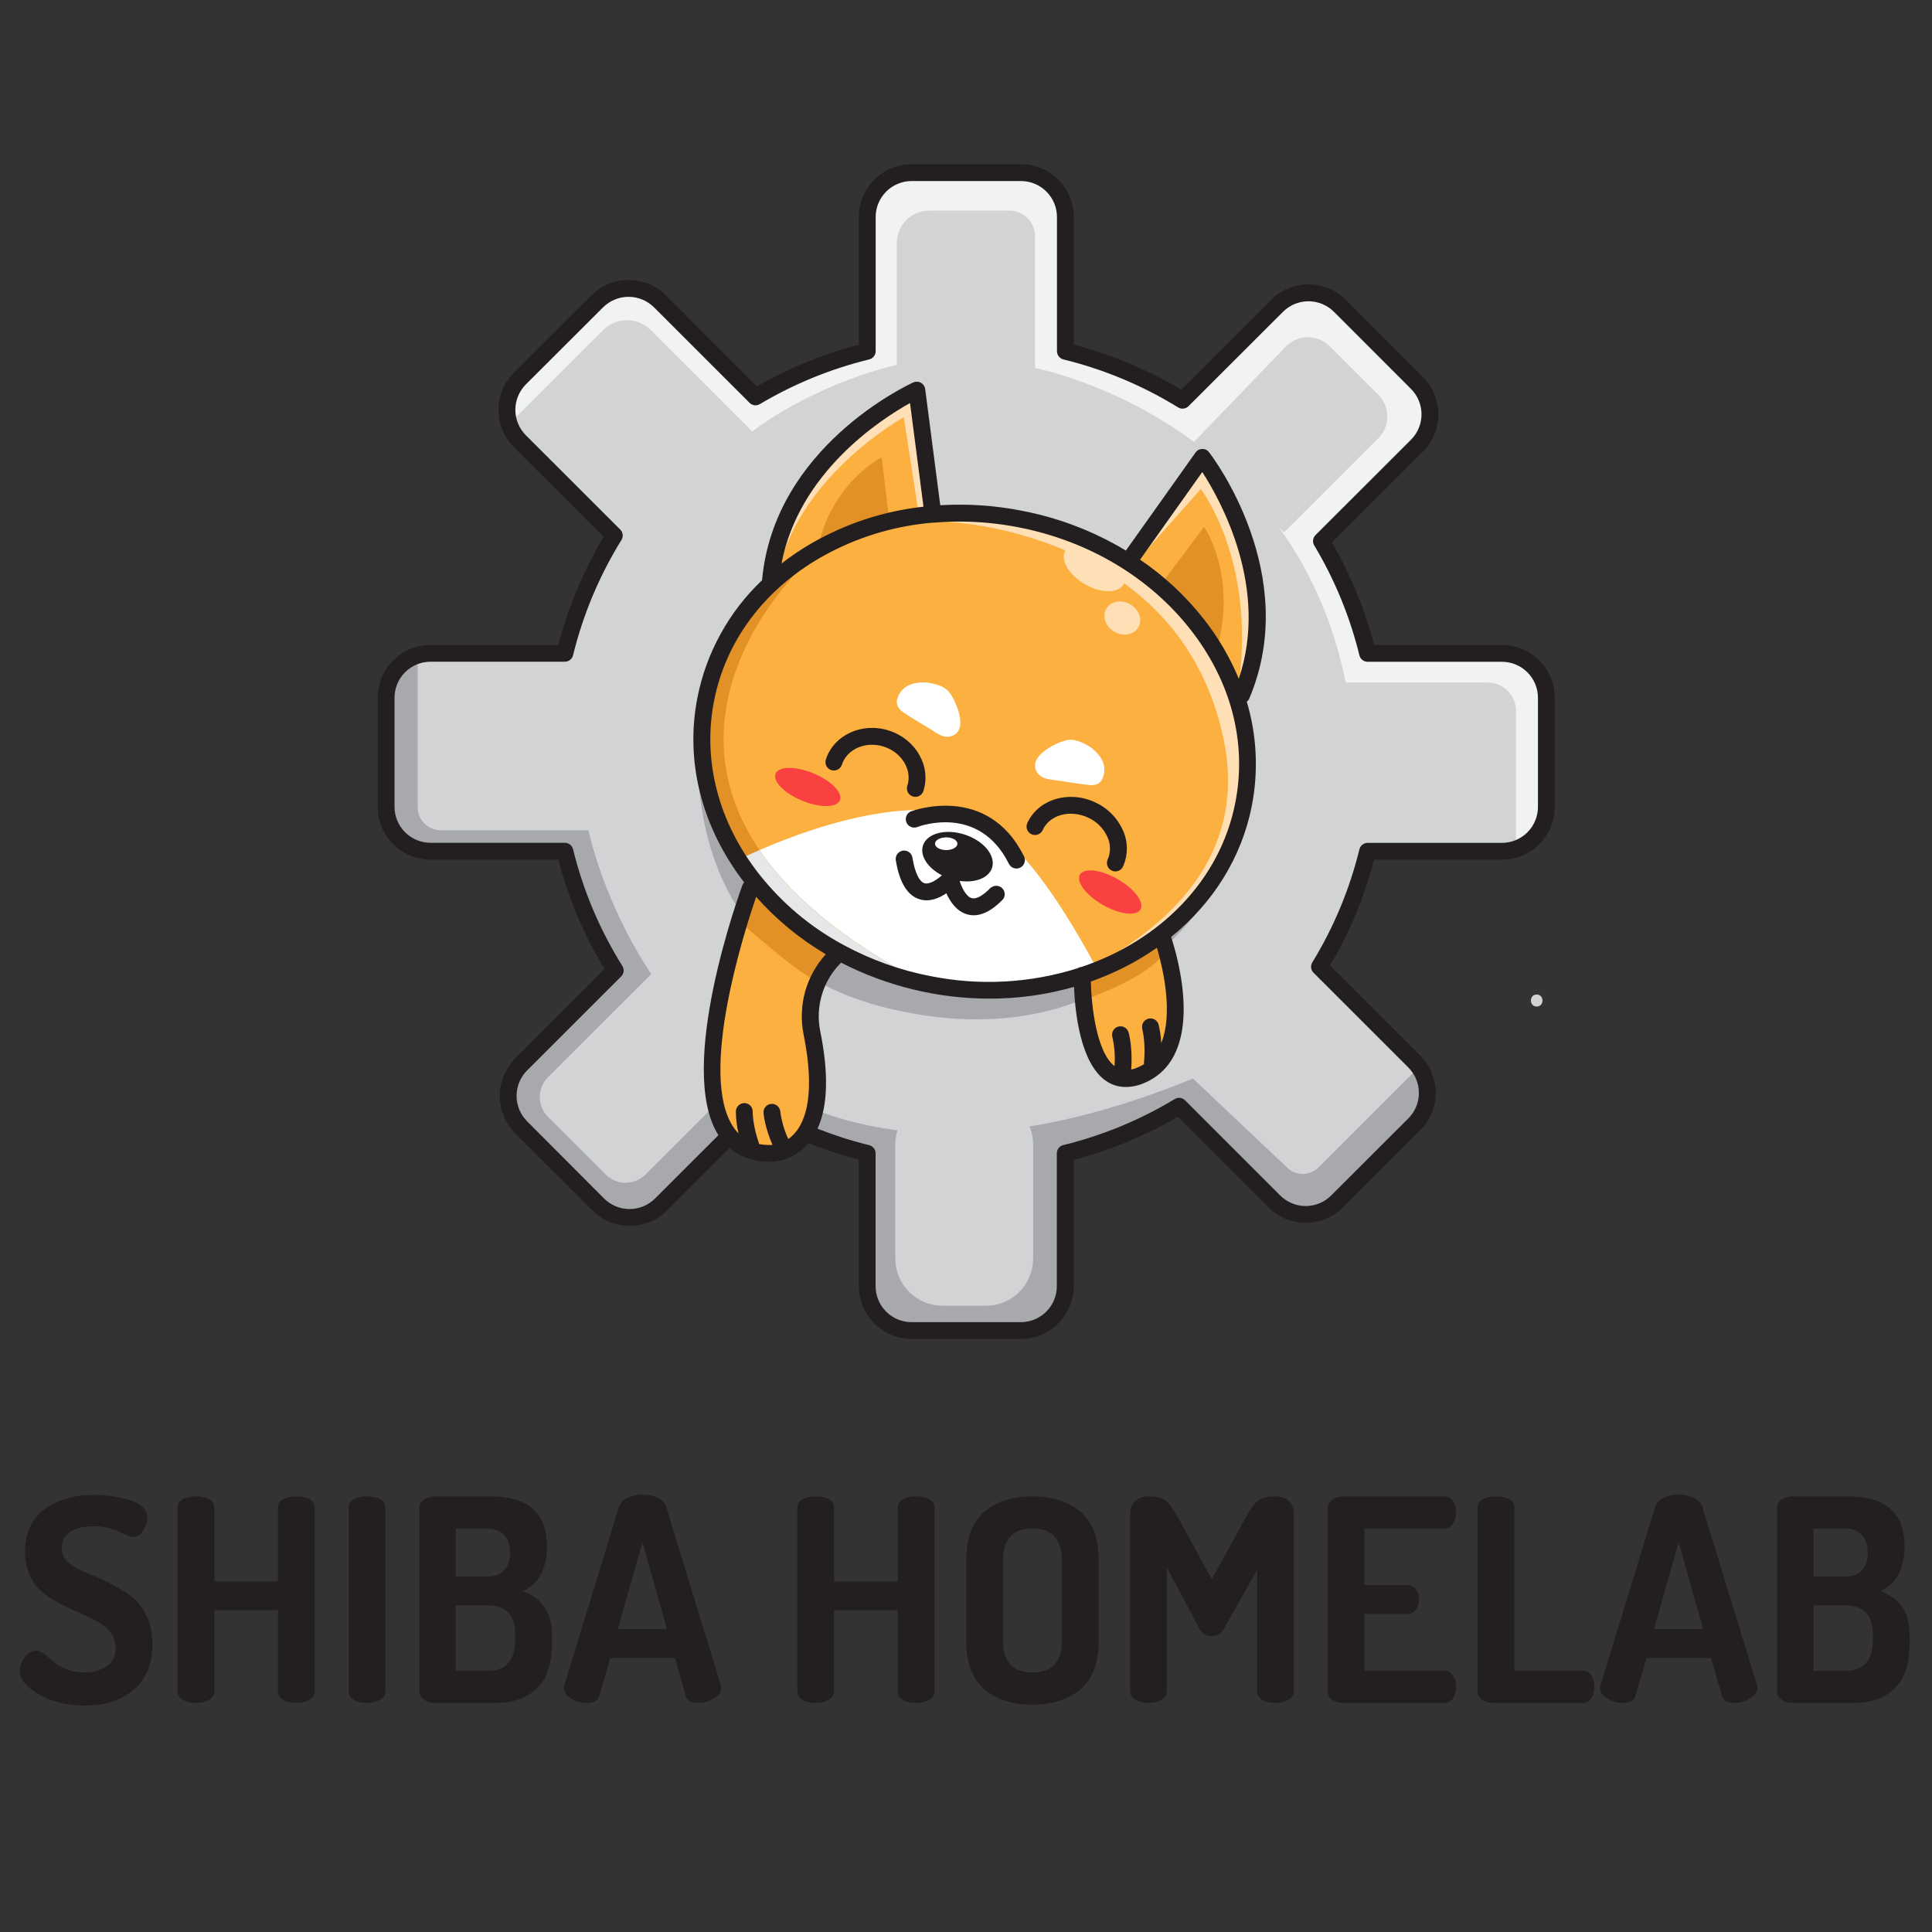 <svg xmlns="http://www.w3.org/2000/svg" xmlns:xlink="http://www.w3.org/1999/xlink" width="500" zoomAndPan="magnify" viewBox="0 0 375 375" height="500" preserveAspectRatio="xMidYMid meet" version="1.0"><rect x="0" y="0" width="375" height="375" fill="#333333" stroke="none"/><defs><g/><clipPath id="4d82bb01a2"><path d="M 73.172 31.879 L 301.922 31.879 L 301.922 259.879 L 73.172 259.879 Z M 73.172 31.879 " clip-rule="nonzero"/></clipPath></defs><path fill="#fbb040" d="M 176.895 77.723 C 171.531 80.629 154.379 91.312 151.25 110.172 C 153.332 108.484 155.531 106.977 157.855 105.641 C 164.621 101.793 171.879 99.453 179.621 98.629 Z M 176.895 77.723 " fill-opacity="1" fill-rule="nonzero"/><path fill="#fbb040" d="M 138.27 135.992 C 135.992 147.684 139.125 159.707 147.09 169.848 C 151.633 175.586 157.125 180.191 163.566 183.668 L 163.68 183.73 C 169.023 186.617 174.68 188.637 180.648 189.789 C 185.418 190.738 190.234 191.078 195.09 190.812 C 199.949 190.543 204.699 189.676 209.336 188.211 C 209.531 188.082 209.75 188.012 209.984 188 C 225.348 182.824 237.129 171.098 240.109 155.801 C 242.383 144.113 239.25 132.09 231.293 121.949 C 223.332 111.805 211.363 104.668 197.723 102.016 C 193.922 101.277 190.086 100.906 186.215 100.902 C 184.562 100.902 182.922 100.977 181.293 101.117 L 181.098 101.117 C 177.234 101.441 173.449 102.176 169.746 103.32 C 166.043 104.469 162.504 106 159.133 107.914 C 147.957 114.34 140.543 124.309 138.27 135.992 Z M 138.27 135.992 " fill-opacity="1" fill-rule="nonzero"/><path fill="#fbb040" d="M 233.348 120.312 C 236.332 124.086 238.707 128.215 240.469 132.691 C 247.199 114.203 236.797 96.219 233.375 91.047 L 220.824 108.715 C 225.605 111.926 229.781 115.793 233.348 120.312 Z M 233.348 120.312 " fill-opacity="1" fill-rule="nonzero"/><path fill="#fbb040" d="M 160.848 185.152 C 155.469 182.043 150.738 178.145 146.656 173.461 C 144.973 178.25 134.812 208.469 142.172 219.078 C 143.797 221.406 146.168 222.566 149.41 222.586 C 150.43 222.57 151.395 222.344 152.312 221.898 C 153.227 221.457 154.008 220.84 154.648 220.051 C 156.723 217.613 158.691 212.266 156.312 200.625 C 156.043 199.246 155.941 197.859 156.008 196.457 C 156.07 195.055 156.301 193.684 156.695 192.336 C 157.09 190.992 157.637 189.711 158.34 188.496 C 159.043 187.281 159.879 186.168 160.848 185.152 Z M 160.848 185.152 " fill-opacity="1" fill-rule="nonzero"/><path fill="#fbb040" d="M 216.402 207.395 C 217.672 208.238 219.203 208.25 221.066 207.441 C 230.199 203.477 226.059 187.691 224.742 183.41 C 220.617 186.34 216.168 188.629 211.387 190.277 C 211.473 194.938 212.449 204.77 216.402 207.395 Z M 216.402 207.395 " fill-opacity="1" fill-rule="nonzero"/><path fill="#d1d3d4" d="M 291.523 128.121 L 265.453 128.121 C 265.152 128.121 264.883 128.027 264.648 127.844 C 264.41 127.66 264.254 127.418 264.184 127.129 C 262.316 119.543 259.379 112.402 255.371 105.699 C 255.219 105.441 255.16 105.164 255.195 104.867 C 255.234 104.57 255.359 104.316 255.57 104.105 L 274.109 85.582 C 274.445 85.242 274.75 84.871 275.016 84.473 C 275.281 84.074 275.508 83.656 275.688 83.211 C 275.871 82.77 276.012 82.312 276.105 81.844 C 276.199 81.371 276.246 80.898 276.246 80.418 C 276.246 79.941 276.199 79.465 276.105 78.996 C 276.012 78.527 275.871 78.07 275.688 77.625 C 275.508 77.184 275.281 76.762 275.016 76.363 C 274.75 75.965 274.445 75.598 274.109 75.258 L 259.109 60.27 C 258.77 59.93 258.398 59.629 258 59.363 C 257.602 59.098 257.18 58.875 256.738 58.691 C 256.293 58.508 255.84 58.367 255.367 58.277 C 254.898 58.184 254.422 58.137 253.941 58.137 C 253.465 58.137 252.988 58.184 252.52 58.277 C 252.047 58.367 251.59 58.508 251.148 58.691 C 250.703 58.875 250.285 59.098 249.883 59.363 C 249.484 59.629 249.117 59.93 248.777 60.27 L 230.441 78.602 C 230.23 78.816 229.973 78.938 229.672 78.973 C 229.371 79.008 229.094 78.945 228.836 78.789 C 221.863 74.508 214.402 71.391 206.453 69.438 C 206.16 69.367 205.922 69.215 205.738 68.977 C 205.551 68.742 205.461 68.473 205.461 68.172 L 205.461 42.129 C 205.461 41.648 205.414 41.176 205.32 40.703 C 205.227 40.234 205.086 39.777 204.902 39.336 C 204.719 38.891 204.492 38.469 204.227 38.07 C 203.961 37.672 203.656 37.305 203.316 36.965 C 202.977 36.625 202.609 36.32 202.211 36.055 C 201.812 35.789 201.391 35.562 200.945 35.379 C 200.504 35.195 200.047 35.055 199.574 34.961 C 199.105 34.867 198.629 34.82 198.148 34.82 L 176.945 34.82 C 176.465 34.82 175.988 34.867 175.52 34.961 C 175.047 35.055 174.59 35.195 174.148 35.379 C 173.703 35.562 173.281 35.789 172.883 36.055 C 172.484 36.32 172.117 36.625 171.777 36.965 C 171.438 37.301 171.133 37.672 170.867 38.07 C 170.602 38.469 170.375 38.891 170.191 39.332 C 170.008 39.777 169.867 40.234 169.773 40.703 C 169.68 41.176 169.633 41.648 169.633 42.129 L 169.633 68.172 C 169.633 68.473 169.543 68.742 169.355 68.977 C 169.172 69.215 168.934 69.367 168.641 69.438 C 161.102 71.293 153.992 74.199 147.32 78.16 C 147.062 78.312 146.785 78.371 146.488 78.332 C 146.191 78.297 145.934 78.172 145.723 77.961 L 127.168 59.422 C 126.828 59.082 126.461 58.777 126.062 58.512 C 125.66 58.246 125.242 58.02 124.797 57.836 C 124.355 57.652 123.898 57.512 123.426 57.418 C 122.957 57.324 122.48 57.277 122 57.277 C 121.52 57.277 121.047 57.324 120.574 57.418 C 120.105 57.512 119.648 57.652 119.203 57.836 C 118.762 58.02 118.34 58.246 117.941 58.512 C 117.543 58.777 117.172 59.082 116.836 59.422 L 101.84 74.406 C 101.5 74.742 101.199 75.113 100.934 75.512 C 100.668 75.91 100.441 76.332 100.258 76.773 C 100.074 77.215 99.938 77.672 99.844 78.145 C 99.75 78.613 99.703 79.086 99.703 79.566 C 99.703 80.047 99.75 80.52 99.844 80.992 C 99.938 81.461 100.074 81.918 100.258 82.359 C 100.441 82.801 100.668 83.223 100.934 83.621 C 101.199 84.02 101.5 84.391 101.84 84.727 L 120.16 103.031 C 120.375 103.246 120.5 103.504 120.535 103.805 C 120.57 104.109 120.504 104.387 120.344 104.645 C 116.02 111.645 112.871 119.141 110.902 127.129 C 110.832 127.418 110.68 127.66 110.441 127.844 C 110.203 128.027 109.938 128.121 109.637 128.121 L 83.57 128.121 C 83.09 128.121 82.617 128.168 82.145 128.262 C 81.676 128.355 81.219 128.492 80.773 128.676 C 80.332 128.859 79.91 129.086 79.512 129.352 C 79.109 129.617 78.742 129.922 78.402 130.262 C 78.062 130.602 77.758 130.969 77.492 131.367 C 77.227 131.766 77 132.188 76.816 132.629 C 76.633 133.074 76.492 133.531 76.398 134 C 76.305 134.469 76.258 134.945 76.258 135.426 L 76.258 156.613 C 76.258 157.094 76.305 157.566 76.398 158.039 C 76.492 158.508 76.633 158.965 76.816 159.406 C 77 159.852 77.227 160.27 77.492 160.668 C 77.762 161.07 78.062 161.438 78.402 161.777 C 78.742 162.113 79.113 162.418 79.512 162.684 C 79.91 162.949 80.332 163.176 80.773 163.359 C 81.219 163.543 81.676 163.684 82.145 163.777 C 82.617 163.871 83.09 163.918 83.57 163.918 L 109.637 163.918 C 109.938 163.918 110.203 164.008 110.441 164.195 C 110.68 164.379 110.832 164.617 110.902 164.91 C 112.898 173.012 116.105 180.598 120.527 187.672 C 120.688 187.93 120.754 188.211 120.719 188.516 C 120.684 188.816 120.559 189.074 120.34 189.289 L 102.074 207.543 C 101.734 207.883 101.434 208.25 101.164 208.648 C 100.898 209.051 100.676 209.469 100.492 209.914 C 100.309 210.355 100.172 210.812 100.078 211.281 C 99.984 211.754 99.938 212.227 99.938 212.707 C 99.938 213.188 99.984 213.66 100.078 214.133 C 100.172 214.602 100.309 215.059 100.492 215.5 C 100.676 215.945 100.898 216.363 101.164 216.766 C 101.434 217.164 101.734 217.531 102.074 217.871 L 117.066 232.855 C 117.406 233.191 117.777 233.496 118.176 233.762 C 118.574 234.027 118.996 234.254 119.438 234.438 C 119.883 234.621 120.34 234.758 120.809 234.852 C 121.281 234.945 121.758 234.992 122.234 234.992 C 122.715 234.992 123.191 234.945 123.66 234.852 C 124.133 234.758 124.59 234.621 125.031 234.438 C 125.477 234.254 125.898 234.027 126.297 233.762 C 126.695 233.496 127.066 233.191 127.406 232.855 L 139.715 220.559 C 139.777 220.5 139.844 220.445 139.914 220.395 C 131.395 207.68 143.891 173.344 144.434 171.898 C 144.523 171.648 144.68 171.445 144.898 171.293 C 136.562 160.578 133.297 147.879 135.703 135.504 C 136.562 131.156 138.062 127.043 140.207 123.164 C 142.352 119.285 145.039 115.828 148.266 112.789 C 148.262 112.758 148.262 112.727 148.266 112.695 C 150.559 87.004 177.145 74.652 177.414 74.531 C 177.605 74.445 177.801 74.406 178.008 74.414 C 178.215 74.422 178.41 74.477 178.594 74.578 C 178.773 74.676 178.922 74.812 179.039 74.984 C 179.156 75.156 179.227 75.344 179.254 75.551 L 182.227 98.41 C 187.605 98.062 192.941 98.402 198.23 99.43 C 205.5 100.828 212.297 103.449 218.617 107.297 L 232.309 88.012 C 232.566 87.656 232.914 87.473 233.352 87.465 C 233.793 87.449 234.148 87.621 234.41 87.977 C 234.594 88.207 252.258 111.605 242.191 135.426 C 242.074 135.703 241.883 135.914 241.613 136.055 C 242.613 139.328 243.203 142.676 243.383 146.098 C 243.562 149.516 243.328 152.906 242.68 156.27 C 240.676 166.543 234.965 175.289 226.941 181.723 C 227.875 184.449 234.246 204.551 222.098 209.824 C 220.965 210.348 219.777 210.621 218.531 210.645 C 217.227 210.652 216.035 210.289 214.953 209.555 C 209.824 206.137 208.926 195.516 208.789 191.082 C 203.324 192.688 197.746 193.488 192.051 193.484 C 187.035 193.477 182.086 192.875 177.215 191.684 C 172.34 190.492 167.676 188.738 163.223 186.43 C 162.32 187.293 161.535 188.258 160.875 189.316 C 160.211 190.379 159.691 191.504 159.312 192.695 C 158.93 193.887 158.703 195.109 158.633 196.355 C 158.559 197.605 158.641 198.844 158.879 200.07 C 160.594 208.457 160.379 214.895 158.246 219.238 C 161.633 220.594 165.098 221.707 168.641 222.578 C 168.934 222.648 169.172 222.805 169.355 223.043 C 169.543 223.277 169.633 223.547 169.633 223.848 L 169.633 249.641 C 169.633 250.117 169.684 250.594 169.777 251.062 C 169.871 251.535 170.008 251.988 170.191 252.434 C 170.375 252.875 170.602 253.297 170.867 253.695 C 171.137 254.094 171.438 254.461 171.777 254.801 C 172.117 255.141 172.488 255.441 172.887 255.707 C 173.285 255.973 173.707 256.199 174.148 256.383 C 174.594 256.566 175.047 256.707 175.52 256.797 C 175.988 256.891 176.465 256.941 176.945 256.941 L 198.148 256.941 C 198.629 256.938 199.105 256.891 199.574 256.797 C 200.047 256.703 200.504 256.566 200.945 256.383 C 201.387 256.199 201.809 255.973 202.207 255.707 C 202.605 255.441 202.977 255.137 203.316 254.801 C 203.656 254.461 203.957 254.09 204.223 253.695 C 204.492 253.297 204.715 252.875 204.902 252.434 C 205.086 251.988 205.223 251.535 205.316 251.062 C 205.414 250.594 205.461 250.117 205.461 249.641 L 205.461 223.863 C 205.461 223.562 205.555 223.293 205.738 223.055 C 205.922 222.82 206.164 222.664 206.453 222.59 C 214.152 220.699 221.398 217.707 228.188 213.613 C 228.445 213.457 228.723 213.398 229.023 213.434 C 229.32 213.473 229.578 213.598 229.789 213.809 L 248.27 232.273 C 248.609 232.609 248.977 232.91 249.375 233.18 C 249.773 233.445 250.195 233.668 250.641 233.852 C 251.082 234.035 251.539 234.172 252.008 234.266 C 252.48 234.359 252.953 234.406 253.434 234.406 C 253.914 234.406 254.391 234.359 254.859 234.266 C 255.328 234.172 255.785 234.035 256.23 233.852 C 256.672 233.668 257.094 233.445 257.492 233.18 C 257.891 232.91 258.262 232.609 258.602 232.273 L 273.602 217.297 C 273.941 216.961 274.242 216.59 274.508 216.191 C 274.777 215.793 275 215.371 275.184 214.93 C 275.367 214.484 275.508 214.027 275.602 213.559 C 275.695 213.09 275.742 212.613 275.742 212.133 C 275.742 211.656 275.695 211.18 275.602 210.711 C 275.508 210.238 275.367 209.781 275.184 209.34 C 275 208.895 274.777 208.477 274.508 208.078 C 274.242 207.68 273.941 207.309 273.602 206.969 L 255.191 188.578 C 254.977 188.363 254.852 188.105 254.816 187.809 C 254.781 187.508 254.84 187.227 254.996 186.969 C 259.195 180.094 262.254 172.742 264.184 164.918 C 264.254 164.629 264.41 164.391 264.648 164.203 C 264.883 164.02 265.152 163.926 265.453 163.926 L 291.523 163.926 C 292.004 163.926 292.477 163.879 292.949 163.785 C 293.418 163.691 293.875 163.551 294.316 163.367 C 294.762 163.184 295.184 162.957 295.582 162.691 C 295.98 162.426 296.348 162.121 296.688 161.785 C 297.027 161.445 297.328 161.074 297.594 160.676 C 297.863 160.277 298.086 159.859 298.27 159.414 C 298.453 158.973 298.594 158.516 298.688 158.047 C 298.781 157.578 298.828 157.102 298.828 156.621 L 298.828 135.426 C 298.828 134.945 298.781 134.473 298.688 134 C 298.594 133.531 298.457 133.074 298.273 132.633 C 298.09 132.188 297.863 131.77 297.598 131.371 C 297.332 130.973 297.027 130.602 296.688 130.262 C 296.348 129.922 295.98 129.621 295.582 129.355 C 295.184 129.086 294.762 128.863 294.32 128.68 C 293.875 128.496 293.418 128.355 292.949 128.262 C 292.477 128.168 292.004 128.121 291.523 128.121 Z M 291.523 128.121 " fill-opacity="1" fill-rule="nonzero"/><path fill="#f1f2f2" d="M 299.617 132.457 L 298.219 132.457 C 297.93 131.812 297.559 131.219 297.098 130.68 C 296.637 130.141 296.109 129.68 295.516 129.297 C 294.922 128.91 294.285 128.617 293.605 128.418 C 292.926 128.219 292.23 128.117 291.523 128.121 L 265.453 128.121 C 265.152 128.121 264.883 128.027 264.645 127.84 C 264.406 127.652 264.254 127.414 264.184 127.117 C 262.316 119.535 259.379 112.391 255.375 105.688 C 255.219 105.43 255.16 105.152 255.199 104.852 C 255.234 104.555 255.359 104.301 255.57 104.086 L 273.938 85.734 C 274.621 85.074 275.16 84.309 275.559 83.445 C 275.957 82.578 276.184 81.672 276.238 80.723 C 276.289 79.699 276.125 78.711 275.754 77.754 C 275.383 76.801 274.836 75.961 274.109 75.238 L 259.109 60.27 C 258.77 59.93 258.398 59.629 258 59.363 C 257.602 59.098 257.18 58.875 256.738 58.691 C 256.293 58.508 255.84 58.367 255.367 58.277 C 254.898 58.184 254.422 58.137 253.941 58.137 C 253.465 58.137 252.988 58.184 252.52 58.277 C 252.047 58.367 251.59 58.508 251.148 58.691 C 250.703 58.875 250.285 59.098 249.883 59.363 C 249.484 59.629 249.117 59.93 248.777 60.27 L 230.441 78.602 C 230.23 78.816 229.973 78.938 229.672 78.973 C 229.371 79.008 229.094 78.945 228.836 78.789 C 221.867 74.512 214.418 71.395 206.477 69.441 C 206.184 69.371 205.941 69.219 205.758 68.98 C 205.57 68.742 205.477 68.473 205.477 68.172 L 205.477 42.129 C 205.473 41.523 205.398 40.926 205.25 40.336 C 205.098 39.746 204.879 39.188 204.586 38.652 C 204.297 38.121 203.945 37.633 203.535 37.184 C 203.121 36.738 202.66 36.352 202.152 36.02 L 202.152 33.516 L 174.285 33.516 C 173.996 33.516 173.711 33.543 173.426 33.602 C 173.141 33.656 172.863 33.742 172.598 33.852 C 172.328 33.961 172.074 34.098 171.832 34.262 C 171.594 34.422 171.371 34.605 171.164 34.812 C 170.961 35.016 170.777 35.238 170.617 35.48 C 170.457 35.723 170.32 35.977 170.211 36.246 C 170.102 36.512 170.02 36.789 169.961 37.074 C 169.906 37.359 169.879 37.645 169.883 37.938 L 169.883 40.309 C 169.719 40.91 169.637 41.52 169.633 42.145 L 169.633 68.172 C 169.633 68.473 169.539 68.742 169.352 68.98 C 169.164 69.219 168.926 69.371 168.633 69.441 C 161.094 71.293 153.992 74.199 147.32 78.16 C 147.062 78.312 146.785 78.371 146.488 78.332 C 146.191 78.297 145.934 78.172 145.723 77.961 L 127.34 59.59 C 126.676 58.906 125.914 58.367 125.047 57.969 C 124.18 57.57 123.273 57.344 122.324 57.289 C 121.297 57.238 120.309 57.402 119.352 57.773 C 118.395 58.145 117.559 58.695 116.836 59.422 L 101.84 74.406 C 101.398 74.844 101.023 75.328 100.707 75.863 C 100.391 76.398 100.148 76.965 99.98 77.562 C 99.809 78.16 99.715 78.766 99.699 79.387 C 99.688 80.008 99.75 80.621 99.891 81.227 L 117.078 64.062 C 117.379 63.758 117.711 63.488 118.066 63.25 C 118.422 63.012 118.801 62.809 119.195 62.645 C 119.594 62.48 120 62.355 120.422 62.273 C 120.844 62.188 121.27 62.148 121.699 62.148 C 122.125 62.148 122.551 62.188 122.973 62.273 C 123.395 62.355 123.801 62.48 124.199 62.645 C 124.594 62.809 124.973 63.012 125.328 63.25 C 125.684 63.488 126.016 63.758 126.316 64.062 L 146.012 83.746 C 146.012 83.746 156.809 75.07 174.074 70.797 L 174.074 47.16 C 174.074 46.746 174.113 46.34 174.195 45.934 C 174.273 45.531 174.395 45.137 174.551 44.754 C 174.711 44.375 174.902 44.012 175.133 43.668 C 175.363 43.324 175.621 43.008 175.914 42.715 C 176.207 42.426 176.523 42.164 176.867 41.934 C 177.211 41.707 177.574 41.512 177.957 41.355 C 178.336 41.195 178.73 41.078 179.137 40.996 C 179.539 40.914 179.949 40.875 180.363 40.875 L 195.906 40.875 C 196.234 40.875 196.559 40.906 196.879 40.973 C 197.203 41.035 197.512 41.129 197.816 41.254 C 198.117 41.379 198.406 41.531 198.68 41.715 C 198.949 41.895 199.203 42.102 199.434 42.332 C 199.664 42.566 199.871 42.816 200.055 43.09 C 200.234 43.359 200.391 43.648 200.516 43.949 C 200.641 44.25 200.734 44.562 200.801 44.883 C 200.863 45.203 200.895 45.527 200.895 45.855 L 200.895 71.441 C 200.895 71.441 250.66 80.758 261.211 132.473 L 288.723 132.473 C 289.082 132.473 289.441 132.508 289.797 132.578 C 290.152 132.648 290.5 132.754 290.836 132.891 C 291.168 133.031 291.488 133.199 291.789 133.402 C 292.09 133.602 292.371 133.832 292.625 134.086 C 292.883 134.344 293.113 134.621 293.312 134.922 C 293.516 135.223 293.684 135.543 293.824 135.875 C 293.965 136.211 294.066 136.555 294.141 136.91 C 294.211 137.266 294.246 137.625 294.246 137.988 L 294.246 163.395 L 298.824 161.188 L 300.137 145.895 Z M 299.617 132.457 " fill-opacity="1" fill-rule="nonzero"/><path fill="#a7a9ac" d="M 137.219 202.055 C 119.008 184.758 114.227 161.176 114.227 161.176 L 85.578 161.176 C 85.281 161.176 84.988 161.145 84.695 161.086 C 84.406 161.031 84.125 160.945 83.848 160.832 C 83.574 160.719 83.316 160.578 83.07 160.414 C 82.824 160.25 82.594 160.062 82.387 159.852 C 82.176 159.645 81.988 159.418 81.824 159.172 C 81.66 158.922 81.52 158.664 81.406 158.391 C 81.293 158.117 81.207 157.836 81.148 157.543 C 81.094 157.254 81.062 156.961 81.062 156.664 L 81.062 128.57 L 76.258 129.938 L 75.031 155.336 L 76.258 163.023 L 80.098 163.023 C 81.18 163.617 82.336 163.918 83.57 163.918 L 109.637 163.918 C 109.938 163.918 110.207 164.012 110.445 164.199 C 110.684 164.387 110.836 164.625 110.91 164.918 C 112.898 173.016 116.105 180.598 120.523 187.668 C 120.684 187.926 120.75 188.207 120.715 188.512 C 120.68 188.812 120.555 189.074 120.34 189.289 L 102.074 207.543 C 101.734 207.883 101.434 208.25 101.164 208.648 C 100.898 209.051 100.676 209.469 100.492 209.914 C 100.309 210.355 100.172 210.812 100.078 211.281 C 99.984 211.754 99.938 212.227 99.938 212.707 C 99.938 213.188 99.984 213.66 100.078 214.133 C 100.172 214.602 100.309 215.059 100.492 215.5 C 100.676 215.945 100.898 216.363 101.164 216.766 C 101.434 217.164 101.734 217.531 102.074 217.871 L 116.898 232.672 C 117.562 233.359 118.324 233.906 119.191 234.305 C 120.055 234.707 120.965 234.941 121.918 235 C 122.941 235.047 123.93 234.879 124.887 234.508 C 125.84 234.133 126.68 233.582 127.398 232.855 L 139.715 220.559 C 139.777 220.5 139.844 220.445 139.914 220.395 C 137.02 216.062 136.551 209.234 137.219 202.055 Z M 137.219 202.055 " fill-opacity="1" fill-rule="nonzero"/><path fill="#a7a9ac" d="M 274.594 207.953 L 255.941 226.59 C 255.746 226.785 255.531 226.965 255.297 227.121 C 255.062 227.277 254.82 227.41 254.562 227.52 C 254.301 227.629 254.035 227.711 253.762 227.77 C 253.488 227.824 253.211 227.855 252.93 227.859 C 252.648 227.863 252.371 227.84 252.094 227.793 C 251.82 227.742 251.551 227.664 251.289 227.562 C 251.027 227.461 250.777 227.336 250.543 227.188 C 250.305 227.035 250.086 226.863 249.883 226.672 L 231.555 209.348 C 199.961 222.262 176.594 222.094 159.418 215.867 C 159.156 217.043 158.766 218.176 158.242 219.266 C 161.625 220.617 165.086 221.73 168.625 222.605 C 168.922 222.676 169.16 222.828 169.348 223.066 C 169.535 223.305 169.629 223.574 169.629 223.875 L 169.629 249.668 C 169.629 250.148 169.676 250.621 169.77 251.094 C 169.863 251.562 170.004 252.02 170.188 252.461 C 170.371 252.906 170.594 253.324 170.863 253.727 C 171.129 254.125 171.43 254.492 171.77 254.832 C 172.109 255.172 172.48 255.473 172.879 255.738 C 173.277 256.004 173.699 256.23 174.145 256.414 C 174.586 256.598 175.043 256.734 175.516 256.828 C 175.984 256.922 176.461 256.969 176.941 256.969 L 198.145 256.969 C 198.625 256.969 199.102 256.922 199.57 256.828 C 200.043 256.734 200.5 256.598 200.941 256.414 C 201.387 256.23 201.809 256.004 202.207 255.738 C 202.605 255.473 202.977 255.172 203.316 254.832 C 203.656 254.492 203.957 254.125 204.223 253.727 C 204.492 253.324 204.715 252.906 204.898 252.461 C 205.082 252.02 205.223 251.562 205.316 251.094 C 205.41 250.621 205.457 250.148 205.457 249.668 L 205.457 223.863 C 205.457 223.559 205.551 223.289 205.738 223.055 C 205.926 222.816 206.164 222.66 206.457 222.59 C 214.156 220.699 221.395 217.703 228.184 213.613 C 228.441 213.457 228.719 213.398 229.02 213.434 C 229.316 213.473 229.574 213.598 229.785 213.809 L 248.266 232.273 C 248.73 232.734 249.246 233.129 249.82 233.453 C 250.391 233.777 250.996 234.02 251.633 234.18 C 252.27 234.34 252.918 234.414 253.574 234.398 C 254.23 234.387 254.875 234.285 255.504 234.098 L 260.461 233.137 L 276.855 214.652 Z M 274.594 207.953 " fill-opacity="1" fill-rule="nonzero"/><path fill="#ffffff" d="M 211.293 152.352 C 211.902 152.453 212.492 152.383 213.062 152.145 C 213.453 151.922 213.75 151.613 213.957 151.215 C 214.258 150.574 214.391 149.906 214.352 149.199 C 214.316 148.496 214.113 147.844 213.746 147.238 C 212.992 146.039 211.98 145.117 210.711 144.477 C 209.559 143.844 208.215 143.379 206.938 143.691 C 204.723 144.234 199.586 146.836 201.203 149.746 C 202.016 151.203 203.574 151.27 205.047 151.465 C 207.129 151.723 209.191 152.164 211.293 152.352 Z M 211.293 152.352 " fill-opacity="1" fill-rule="nonzero"/><path fill="#ffffff" d="M 175.426 138.309 C 174.891 137.996 174.484 137.562 174.207 137.008 C 174.055 136.582 174.031 136.148 174.137 135.711 C 174.32 135.027 174.652 134.43 175.137 133.914 C 175.621 133.402 176.199 133.035 176.871 132.812 C 178.227 132.379 179.594 132.328 180.977 132.668 C 182.266 132.93 183.594 133.441 184.363 134.504 C 185.695 136.367 187.934 141.652 184.828 142.824 C 183.266 143.41 182.031 142.449 180.785 141.652 C 179 140.523 177.141 139.523 175.426 138.309 Z M 175.426 138.309 " fill-opacity="1" fill-rule="nonzero"/><path fill="#ffffff" d="M 188.051 158.453 C 173.238 153.969 152.242 162.688 144.555 166.293 C 145.336 167.5 146.176 168.688 147.09 169.848 C 151.633 175.586 157.125 180.191 163.566 183.668 L 163.68 183.73 C 169.023 186.617 174.68 188.637 180.648 189.789 C 185.418 190.738 190.234 191.078 195.09 190.812 C 199.949 190.543 204.699 189.676 209.336 188.211 C 209.531 188.082 209.75 188.012 209.984 188 C 210.805 187.723 211.609 187.426 212.41 187.113 C 205.199 173.781 196.359 160.973 188.051 158.453 Z M 188.051 158.453 " fill-opacity="1" fill-rule="nonzero"/><path fill="#e29127" d="M 233.707 102.258 L 225.961 112.621 L 236.504 124.805 C 239.871 111.199 233.707 102.258 233.707 102.258 Z M 233.707 102.258 " fill-opacity="1" fill-rule="nonzero"/><path fill="#e29127" d="M 172.461 99.871 L 171.141 88.773 C 171.141 88.773 162.113 93.324 159.086 104.949 Z M 172.461 99.871 " fill-opacity="1" fill-rule="nonzero"/><path fill="#f94141" d="M 216.93 170.645 C 217.316 170.863 217.688 171.102 218.051 171.348 C 218.41 171.598 218.75 171.859 219.07 172.125 C 219.391 172.395 219.688 172.664 219.953 172.941 C 220.223 173.215 220.461 173.488 220.668 173.762 C 220.875 174.035 221.047 174.301 221.18 174.562 C 221.316 174.82 221.414 175.066 221.477 175.305 C 221.539 175.539 221.559 175.762 221.543 175.965 C 221.523 176.168 221.469 176.352 221.375 176.516 C 221.281 176.68 221.148 176.82 220.98 176.938 C 220.812 177.059 220.613 177.148 220.379 177.215 C 220.141 177.281 219.879 177.32 219.586 177.336 C 219.293 177.348 218.977 177.336 218.637 177.293 C 218.297 177.254 217.941 177.184 217.566 177.094 C 217.191 177 216.809 176.879 216.418 176.738 C 216.023 176.598 215.629 176.434 215.23 176.246 C 214.836 176.062 214.441 175.859 214.059 175.637 C 213.672 175.414 213.297 175.18 212.938 174.93 C 212.578 174.68 212.234 174.422 211.914 174.152 C 211.594 173.887 211.301 173.613 211.031 173.34 C 210.762 173.062 210.523 172.789 210.316 172.516 C 210.113 172.242 209.941 171.977 209.805 171.719 C 209.668 171.457 209.57 171.211 209.508 170.973 C 209.449 170.738 209.426 170.52 209.445 170.312 C 209.461 170.109 209.516 169.926 209.609 169.762 C 209.707 169.598 209.836 169.457 210.004 169.34 C 210.172 169.223 210.375 169.129 210.609 169.062 C 210.844 168.996 211.105 168.957 211.398 168.945 C 211.691 168.93 212.008 168.945 212.348 168.984 C 212.688 169.027 213.047 169.094 213.418 169.188 C 213.793 169.281 214.176 169.398 214.57 169.539 C 214.961 169.684 215.355 169.848 215.754 170.031 C 216.152 170.219 216.543 170.422 216.93 170.645 Z M 216.93 170.645 " fill-opacity="1" fill-rule="nonzero"/><path fill="#f94141" d="M 157.883 150.102 C 158.293 150.273 158.691 150.457 159.082 150.66 C 159.469 150.859 159.84 151.07 160.188 151.297 C 160.539 151.52 160.867 151.75 161.168 151.988 C 161.469 152.227 161.738 152.465 161.977 152.711 C 162.215 152.953 162.418 153.195 162.586 153.434 C 162.754 153.672 162.883 153.906 162.973 154.129 C 163.062 154.355 163.113 154.57 163.121 154.773 C 163.133 154.98 163.102 155.168 163.027 155.34 C 162.957 155.516 162.844 155.672 162.695 155.809 C 162.543 155.945 162.355 156.062 162.133 156.16 C 161.906 156.254 161.652 156.328 161.363 156.379 C 161.078 156.43 160.762 156.457 160.422 156.457 C 160.082 156.461 159.719 156.441 159.34 156.395 C 158.957 156.352 158.562 156.285 158.156 156.195 C 157.75 156.102 157.34 155.992 156.922 155.859 C 156.508 155.727 156.094 155.574 155.684 155.406 C 155.273 155.234 154.875 155.051 154.484 154.852 C 154.098 154.648 153.727 154.438 153.375 154.215 C 153.027 153.988 152.699 153.758 152.398 153.52 C 152.098 153.281 151.828 153.043 151.59 152.801 C 151.352 152.555 151.148 152.316 150.98 152.074 C 150.812 151.836 150.684 151.605 150.594 151.379 C 150.504 151.152 150.453 150.938 150.441 150.734 C 150.434 150.531 150.465 150.34 150.539 150.168 C 150.609 149.992 150.723 149.836 150.871 149.699 C 151.023 149.562 151.211 149.445 151.434 149.348 C 151.656 149.254 151.914 149.18 152.203 149.129 C 152.488 149.078 152.805 149.055 153.145 149.051 C 153.484 149.047 153.848 149.066 154.227 149.113 C 154.609 149.156 155.004 149.227 155.41 149.316 C 155.816 149.406 156.227 149.516 156.645 149.648 C 157.059 149.781 157.473 149.934 157.883 150.102 Z M 157.883 150.102 " fill-opacity="1" fill-rule="nonzero"/><path fill="#d1d3d4" d="M 231.758 85.766 L 249.559 67.285 C 249.836 67 250.137 66.746 250.465 66.52 C 250.789 66.293 251.137 66.102 251.5 65.945 C 251.867 65.785 252.242 65.668 252.633 65.586 C 253.02 65.504 253.414 65.461 253.812 65.457 C 254.211 65.453 254.602 65.488 254.992 65.562 C 255.383 65.637 255.762 65.75 256.129 65.902 C 256.5 66.051 256.848 66.234 257.18 66.457 C 257.512 66.676 257.816 66.926 258.098 67.207 L 267.52 76.625 C 267.797 76.906 268.047 77.207 268.266 77.531 C 268.48 77.859 268.664 78.203 268.816 78.566 C 268.965 78.93 269.078 79.301 269.156 79.688 C 269.234 80.07 269.27 80.461 269.27 80.852 C 269.27 81.246 269.234 81.633 269.156 82.02 C 269.078 82.402 268.965 82.777 268.816 83.141 C 268.664 83.5 268.48 83.848 268.266 84.172 C 268.047 84.5 267.797 84.801 267.52 85.078 L 249.254 103.336 Z M 231.758 85.766 " fill-opacity="1" fill-rule="nonzero"/><path fill="#d1d3d4" d="M 182.953 212.969 L 191.352 212.969 C 191.953 212.969 192.551 213.027 193.145 213.148 C 193.734 213.266 194.309 213.438 194.867 213.668 C 195.422 213.898 195.953 214.18 196.453 214.516 C 196.953 214.852 197.418 215.23 197.844 215.656 C 198.27 216.082 198.652 216.547 198.984 217.047 C 199.32 217.547 199.602 218.078 199.832 218.633 C 200.066 219.191 200.238 219.762 200.355 220.355 C 200.473 220.945 200.531 221.543 200.531 222.145 L 200.531 244.277 C 200.531 244.879 200.473 245.477 200.355 246.066 C 200.238 246.656 200.066 247.23 199.832 247.789 C 199.602 248.344 199.32 248.871 198.984 249.375 C 198.652 249.875 198.27 250.336 197.844 250.762 C 197.418 251.191 196.953 251.57 196.453 251.906 C 195.953 252.238 195.422 252.523 194.867 252.754 C 194.309 252.984 193.734 253.156 193.145 253.273 C 192.551 253.391 191.953 253.449 191.352 253.449 L 182.953 253.449 C 182.352 253.449 181.754 253.391 181.164 253.273 C 180.574 253.156 180 252.984 179.441 252.754 C 178.883 252.523 178.355 252.238 177.855 251.906 C 177.352 251.57 176.891 251.191 176.465 250.762 C 176.035 250.336 175.656 249.875 175.32 249.375 C 174.988 248.871 174.703 248.344 174.473 247.789 C 174.242 247.23 174.066 246.656 173.949 246.066 C 173.832 245.477 173.773 244.879 173.773 244.277 L 173.773 222.145 C 173.773 221.543 173.832 220.945 173.949 220.355 C 174.066 219.762 174.242 219.191 174.473 218.633 C 174.703 218.078 174.988 217.547 175.32 217.047 C 175.656 216.547 176.035 216.082 176.465 215.656 C 176.891 215.23 177.352 214.852 177.855 214.516 C 178.355 214.18 178.883 213.898 179.441 213.668 C 180 213.438 180.574 213.266 181.164 213.148 C 181.754 213.027 182.352 212.969 182.953 212.969 Z M 182.953 212.969 " fill-opacity="1" fill-rule="nonzero"/><path fill="#d1d3d4" d="M 137.816 215.457 C 136.152 208.902 137.117 199.98 138.777 191.918 L 135.02 188.164 C 134.766 187.91 134.488 187.684 134.191 187.484 C 133.891 187.285 133.578 187.117 133.246 186.98 C 132.914 186.844 132.574 186.742 132.223 186.672 C 131.871 186.602 131.516 186.566 131.156 186.566 C 130.797 186.566 130.441 186.602 130.09 186.672 C 129.738 186.742 129.398 186.844 129.066 186.98 C 128.734 187.117 128.418 187.285 128.121 187.484 C 127.824 187.684 127.547 187.91 127.293 188.164 L 106.371 209.066 C 106.117 209.32 105.891 209.594 105.691 209.895 C 105.492 210.191 105.324 210.508 105.188 210.84 C 105.047 211.168 104.945 211.512 104.875 211.863 C 104.805 212.215 104.77 212.57 104.77 212.93 C 104.77 213.285 104.805 213.641 104.875 213.992 C 104.945 214.348 105.047 214.688 105.188 215.02 C 105.324 215.352 105.492 215.664 105.691 215.965 C 105.891 216.262 106.117 216.535 106.371 216.789 L 117.562 227.973 C 117.816 228.227 118.09 228.453 118.391 228.652 C 118.688 228.852 119.004 229.02 119.336 229.156 C 119.664 229.293 120.008 229.398 120.359 229.465 C 120.711 229.535 121.066 229.57 121.426 229.57 C 121.785 229.57 122.141 229.535 122.492 229.465 C 122.844 229.398 123.184 229.293 123.516 229.156 C 123.848 229.02 124.16 228.852 124.461 228.652 C 124.758 228.453 125.035 228.227 125.289 227.973 Z M 137.816 215.457 " fill-opacity="1" fill-rule="nonzero"/><path fill="#a7a9ac" d="M 208.996 194.469 C 208.879 193.164 208.816 192 208.789 191.098 C 203.328 192.703 197.746 193.5 192.051 193.496 C 187.035 193.488 182.086 192.891 177.215 191.699 C 172.34 190.504 167.676 188.754 163.223 186.441 C 161.816 187.809 160.715 189.387 159.906 191.172 C 163.91 193.184 168.094 194.703 172.461 195.723 C 186.98 199.223 199.105 198.168 208.996 194.469 Z M 208.996 194.469 " fill-opacity="1" fill-rule="nonzero"/><path fill="#a7a9ac" d="M 143.039 175.965 C 143.785 173.66 144.328 172.168 144.438 171.891 C 144.531 171.641 144.684 171.438 144.902 171.285 C 142.496 168.246 140.5 164.961 138.91 161.426 C 137.324 157.895 136.195 154.219 135.527 150.402 C 135.969 158.473 137.875 167.754 143.039 175.965 Z M 143.039 175.965 " fill-opacity="1" fill-rule="nonzero"/><path fill="#a7a9ac" d="M 226.941 181.738 C 227.016 181.961 227.133 182.305 227.262 182.738 C 229.781 180.258 232.047 177.559 234.062 174.652 C 231.945 177.27 229.57 179.633 226.941 181.738 Z M 226.941 181.738 " fill-opacity="1" fill-rule="nonzero"/><path fill="#e29127" d="M 144.609 179.762 C 144.609 179.762 153.855 187.988 157.609 189.938 C 161.363 191.883 161.855 184.852 161.855 184.852 L 147.449 172.34 Z M 144.609 179.762 " fill-opacity="1" fill-rule="nonzero"/><path fill="#e29127" d="M 211.57 193.641 C 211.57 193.641 222.895 189.688 226.164 184.789 L 224.797 181.785 C 224.797 181.785 214.879 187.562 214.367 187.746 C 213.855 187.934 210.078 189.359 210.078 189.359 Z M 211.57 193.641 " fill-opacity="1" fill-rule="nonzero"/><path fill="#ffe0b6" d="M 231.293 121.93 C 227.371 116.965 222.707 112.84 217.305 109.551 C 216.477 108.477 215.469 107.609 214.289 106.941 C 212.84 106.062 211.27 105.609 209.578 105.586 C 202.113 102.461 194.332 100.891 186.238 100.887 C 184.586 100.887 182.945 100.961 181.316 101.098 L 181.273 101.098 C 190.129 101.484 198.645 103.398 206.812 106.84 L 206.77 106.898 C 205.742 108.68 207.438 111.559 210.562 113.383 C 213.688 115.211 217.047 115.203 218.078 113.422 C 218.117 113.352 218.152 113.277 218.18 113.203 C 226.875 119.492 234.5 129.043 237.52 143.559 C 241.848 164.371 228.938 177.816 214.773 186.102 C 227.766 180.27 237.461 169.457 240.121 155.773 C 242.383 144.094 239.25 132.07 231.293 121.93 Z M 231.293 121.93 " fill-opacity="1" fill-rule="nonzero"/><path fill="#ffe0b6" d="M 219.379 117.293 C 219.789 117.531 220.148 117.828 220.453 118.184 C 220.754 118.535 220.98 118.922 221.129 119.34 C 221.277 119.762 221.336 120.176 221.305 120.594 C 221.273 121.012 221.156 121.398 220.953 121.75 C 220.75 122.105 220.473 122.398 220.125 122.633 C 219.781 122.867 219.387 123.027 218.953 123.109 C 218.516 123.188 218.066 123.188 217.609 123.102 C 217.148 123.016 216.715 122.855 216.301 122.617 C 215.887 122.379 215.531 122.082 215.227 121.727 C 214.922 121.371 214.695 120.984 214.551 120.566 C 214.402 120.148 214.344 119.73 214.375 119.316 C 214.406 118.898 214.523 118.512 214.727 118.16 C 214.93 117.805 215.203 117.512 215.551 117.277 C 215.898 117.043 216.289 116.883 216.727 116.801 C 217.16 116.719 217.609 116.723 218.07 116.809 C 218.527 116.891 218.965 117.055 219.379 117.293 Z M 219.379 117.293 " fill-opacity="1" fill-rule="nonzero"/><path fill="#e29127" d="M 173.773 187.711 C 112.441 152.207 154.285 111.406 155.547 110.199 C 146.371 116.586 140.289 125.613 138.27 135.992 C 135.992 147.684 139.125 159.707 147.09 169.848 C 151.633 175.586 157.125 180.191 163.566 183.668 L 163.68 183.73 C 167.25 185.656 170.98 187.191 174.871 188.344 Z M 173.773 187.711 " fill-opacity="1" fill-rule="nonzero"/><path fill="#e6e7e8" d="M 166.699 185.242 C 167.43 185.582 168.164 185.91 168.91 186.219 L 169.215 186.352 C 171.062 187.109 172.949 187.773 174.863 188.344 L 173.773 187.711 C 160.863 180.258 152.523 172.527 147.418 165 C 146.332 165.465 145.363 165.93 144.555 166.293 C 144.941 166.891 145.34 167.488 145.762 168.074 C 146.18 168.66 146.625 169.262 147.086 169.844 C 151.629 175.582 157.121 180.188 163.562 183.66 L 163.676 183.727 C 164.477 184.16 165.293 184.57 166.117 184.965 Z M 166.699 185.242 " fill-opacity="1" fill-rule="nonzero"/><path fill="#d1d3d4" d="M 298.273 195.371 C 299.77 195.371 299.777 193.039 298.273 193.039 C 296.773 193.039 296.77 195.371 298.273 195.371 Z M 298.273 195.371 " fill-opacity="1" fill-rule="nonzero"/><path fill="#ffe0b6" d="M 240.469 132.691 C 247.199 114.203 236.797 96.219 233.375 91.047 L 220.824 108.715 L 233.074 94.918 C 233.074 94.918 243.715 108.582 240.469 132.691 Z M 240.469 132.691 " fill-opacity="1" fill-rule="nonzero"/><path fill="#ffe0b6" d="M 175.426 80.984 L 178.18 98.809 L 178.207 98.809 C 178.676 98.742 179.141 98.668 179.605 98.613 L 176.895 77.723 C 171.531 80.629 154.379 91.312 151.25 110.172 C 155.84 91.781 175.426 80.984 175.426 80.984 Z M 175.426 80.984 " fill-opacity="1" fill-rule="nonzero"/><g clip-path="url(#4d82bb01a2)"><path fill="#231f20" d="M 291.523 125.18 L 266.727 125.18 C 264.887 118.188 262.16 111.555 258.543 105.289 L 276.188 87.66 C 276.664 87.184 277.09 86.664 277.461 86.105 C 277.836 85.547 278.152 84.957 278.406 84.336 C 278.664 83.715 278.859 83.074 278.992 82.414 C 279.121 81.754 279.188 81.09 279.188 80.418 C 279.188 79.746 279.121 79.078 278.992 78.418 C 278.859 77.758 278.664 77.121 278.406 76.496 C 278.152 75.875 277.836 75.285 277.461 74.727 C 277.09 74.168 276.664 73.652 276.188 73.176 L 261.215 58.188 C 260.738 57.711 260.223 57.289 259.664 56.914 C 259.102 56.539 258.512 56.227 257.891 55.969 C 257.27 55.711 256.625 55.516 255.965 55.387 C 255.305 55.254 254.641 55.188 253.965 55.188 C 253.293 55.188 252.625 55.254 251.965 55.387 C 251.305 55.516 250.664 55.711 250.043 55.969 C 249.422 56.227 248.828 56.539 248.27 56.914 C 247.711 57.289 247.191 57.711 246.715 58.188 L 229.277 75.617 C 222.734 71.738 215.785 68.832 208.426 66.898 L 208.426 42.129 C 208.426 41.457 208.359 40.789 208.23 40.129 C 208.098 39.469 207.902 38.828 207.645 38.207 C 207.387 37.586 207.07 36.992 206.699 36.434 C 206.324 35.875 205.898 35.355 205.422 34.883 C 204.945 34.406 204.426 33.98 203.867 33.605 C 203.309 33.234 202.715 32.918 202.094 32.66 C 201.473 32.402 200.832 32.207 200.172 32.078 C 199.508 31.945 198.844 31.879 198.168 31.879 L 176.945 31.879 C 176.27 31.879 175.605 31.945 174.945 32.078 C 174.281 32.207 173.641 32.402 173.02 32.66 C 172.398 32.918 171.805 33.234 171.246 33.605 C 170.688 33.98 170.168 34.406 169.691 34.883 C 169.215 35.355 168.789 35.875 168.414 36.434 C 168.043 36.992 167.727 37.586 167.469 38.207 C 167.211 38.828 167.016 39.469 166.883 40.129 C 166.754 40.789 166.688 41.457 166.688 42.129 L 166.688 66.898 C 159.738 68.727 153.145 71.422 146.91 74.988 L 129.266 57.34 C 128.789 56.863 128.27 56.441 127.711 56.066 C 127.152 55.691 126.559 55.379 125.938 55.121 C 125.316 54.863 124.676 54.668 124.016 54.539 C 123.355 54.406 122.688 54.34 122.016 54.34 C 121.34 54.34 120.676 54.406 120.016 54.539 C 119.355 54.668 118.715 54.863 118.09 55.121 C 117.469 55.379 116.879 55.691 116.32 56.066 C 115.758 56.441 115.242 56.863 114.766 57.34 L 99.754 72.32 C 99.281 72.797 98.855 73.316 98.48 73.875 C 98.105 74.434 97.793 75.023 97.535 75.645 C 97.277 76.27 97.082 76.91 96.949 77.566 C 96.82 78.227 96.754 78.895 96.754 79.566 C 96.754 80.238 96.82 80.906 96.949 81.566 C 97.082 82.227 97.277 82.867 97.535 83.488 C 97.793 84.109 98.105 84.699 98.48 85.258 C 98.855 85.816 99.281 86.336 99.754 86.812 L 117.172 104.207 C 113.25 110.781 110.312 117.77 108.363 125.172 L 83.57 125.172 C 82.898 125.172 82.23 125.238 81.57 125.367 C 80.91 125.5 80.27 125.695 79.645 125.953 C 79.023 126.207 78.434 126.523 77.871 126.898 C 77.312 127.273 76.793 127.699 76.316 128.172 C 75.844 128.648 75.418 129.168 75.043 129.727 C 74.668 130.285 74.352 130.875 74.094 131.5 C 73.836 132.121 73.641 132.762 73.512 133.422 C 73.379 134.082 73.312 134.746 73.312 135.422 L 73.312 156.609 C 73.312 157.281 73.379 157.949 73.512 158.609 C 73.641 159.27 73.836 159.91 74.094 160.531 C 74.352 161.152 74.668 161.742 75.043 162.305 C 75.418 162.863 75.844 163.379 76.316 163.855 C 76.793 164.332 77.312 164.758 77.871 165.129 C 78.434 165.504 79.023 165.82 79.645 166.078 C 80.27 166.336 80.91 166.531 81.57 166.66 C 82.23 166.793 82.898 166.859 83.57 166.859 L 108.363 166.859 C 110.34 174.375 113.336 181.465 117.348 188.125 L 99.992 205.465 C 99.52 205.941 99.094 206.457 98.719 207.016 C 98.348 207.578 98.031 208.168 97.773 208.789 C 97.516 209.41 97.32 210.051 97.191 210.711 C 97.059 211.367 96.996 212.035 96.996 212.707 C 96.996 213.379 97.059 214.047 97.191 214.703 C 97.32 215.363 97.516 216.004 97.773 216.625 C 98.031 217.246 98.348 217.836 98.719 218.398 C 99.094 218.957 99.52 219.473 99.992 219.949 L 114.988 234.934 C 115.465 235.406 115.98 235.832 116.543 236.203 C 117.102 236.578 117.691 236.895 118.312 237.148 C 118.938 237.406 119.578 237.602 120.238 237.73 C 120.898 237.863 121.562 237.93 122.234 237.93 C 122.91 237.93 123.574 237.863 124.234 237.73 C 124.895 237.602 125.535 237.406 126.156 237.148 C 126.781 236.895 127.371 236.578 127.93 236.203 C 128.488 235.832 129.008 235.406 129.484 234.934 L 141.605 222.82 C 143.629 224.578 146.227 225.484 149.371 225.508 L 149.5 225.508 C 150.918 225.473 152.266 225.148 153.547 224.535 C 154.824 223.922 155.922 223.074 156.84 221.996 L 156.93 221.887 L 156.961 221.887 C 160.137 223.164 163.379 224.238 166.691 225.105 L 166.691 249.629 C 166.691 250.305 166.758 250.969 166.891 251.629 C 167.02 252.289 167.215 252.93 167.473 253.551 C 167.73 254.176 168.047 254.766 168.422 255.324 C 168.793 255.883 169.219 256.402 169.695 256.879 C 170.172 257.352 170.691 257.777 171.25 258.152 C 171.809 258.527 172.402 258.84 173.023 259.098 C 173.645 259.355 174.289 259.551 174.949 259.684 C 175.609 259.812 176.277 259.879 176.949 259.879 L 198.156 259.879 C 198.828 259.879 199.496 259.812 200.156 259.684 C 200.816 259.551 201.457 259.355 202.082 259.098 C 202.703 258.84 203.293 258.527 203.855 258.152 C 204.414 257.777 204.934 257.352 205.406 256.879 C 205.883 256.402 206.309 255.883 206.684 255.324 C 207.059 254.766 207.375 254.176 207.633 253.551 C 207.891 252.93 208.086 252.289 208.215 251.629 C 208.348 250.969 208.414 250.305 208.414 249.629 L 208.414 225.129 C 215.523 223.262 222.258 220.48 228.617 216.785 L 246.195 234.355 C 246.668 234.828 247.188 235.254 247.746 235.625 C 248.309 236 248.898 236.316 249.52 236.57 C 250.141 236.828 250.781 237.023 251.441 237.152 C 252.102 237.285 252.77 237.352 253.441 237.352 C 254.113 237.352 254.781 237.285 255.441 237.152 C 256.102 237.023 256.742 236.828 257.363 236.57 C 257.984 236.316 258.574 236 259.137 235.625 C 259.695 235.254 260.215 234.828 260.691 234.355 L 275.672 219.371 C 276.145 218.895 276.57 218.379 276.945 217.82 C 277.32 217.258 277.633 216.668 277.891 216.047 C 278.148 215.426 278.344 214.785 278.477 214.125 C 278.605 213.465 278.672 212.801 278.672 212.129 C 278.672 211.453 278.605 210.789 278.477 210.129 C 278.344 209.469 278.148 208.828 277.891 208.207 C 277.633 207.586 277.32 206.996 276.945 206.434 C 276.57 205.875 276.145 205.359 275.672 204.883 L 258.176 187.391 C 261.969 180.938 264.82 174.094 266.723 166.859 L 291.523 166.859 C 292.195 166.859 292.863 166.793 293.523 166.66 C 294.184 166.531 294.828 166.336 295.449 166.078 C 296.07 165.82 296.66 165.504 297.223 165.129 C 297.781 164.758 298.301 164.332 298.777 163.855 C 299.254 163.379 299.68 162.863 300.051 162.305 C 300.426 161.742 300.742 161.152 301 160.531 C 301.258 159.91 301.453 159.27 301.582 158.609 C 301.715 157.949 301.781 157.281 301.781 156.609 L 301.781 135.426 C 301.781 134.754 301.715 134.086 301.582 133.426 C 301.453 132.766 301.258 132.125 301 131.504 C 300.742 130.883 300.426 130.293 300.051 129.734 C 299.676 129.176 299.25 128.656 298.773 128.18 C 298.297 127.707 297.781 127.281 297.219 126.906 C 296.66 126.535 296.07 126.219 295.449 125.961 C 294.824 125.703 294.184 125.508 293.523 125.379 C 292.863 125.246 292.195 125.18 291.523 125.18 Z M 153.004 221.082 C 152.215 219.375 151.699 217.59 151.453 215.723 C 151.434 215.516 151.371 215.316 151.273 215.129 C 151.176 214.945 151.043 214.781 150.883 214.648 C 150.723 214.512 150.543 214.41 150.344 214.344 C 150.141 214.277 149.938 214.25 149.727 214.262 C 149.516 214.277 149.316 214.328 149.125 214.418 C 148.934 214.508 148.77 214.633 148.625 214.785 C 148.48 214.941 148.371 215.117 148.297 215.312 C 148.223 215.508 148.188 215.715 148.191 215.926 C 148.191 216.039 148.363 218.547 149.934 222.223 C 149.68 222.246 149.516 222.246 149.469 222.246 L 149.391 222.246 C 148.707 222.246 148.031 222.184 147.359 222.059 C 146.047 218.332 146.102 215.859 146.102 215.805 C 146.109 215.586 146.078 215.379 146 215.176 C 145.926 214.973 145.816 214.789 145.668 214.633 C 145.523 214.473 145.352 214.348 145.152 214.258 C 144.957 214.168 144.75 214.117 144.535 214.105 C 144.32 214.102 144.109 214.137 143.906 214.211 C 143.703 214.285 143.523 214.398 143.363 214.543 C 143.207 214.691 143.082 214.859 142.988 215.055 C 142.895 215.25 142.844 215.457 142.832 215.672 C 142.832 217.141 143.008 218.59 143.359 220.016 C 143.016 219.664 142.703 219.285 142.426 218.879 C 135.383 208.73 144.656 180.211 146.77 174.078 C 150.691 178.5 155.199 182.215 160.289 185.219 C 159.352 186.25 158.543 187.375 157.867 188.594 C 157.188 189.812 156.664 191.094 156.285 192.434 C 155.91 193.777 155.695 195.145 155.641 196.539 C 155.582 197.934 155.691 199.312 155.957 200.68 C 158.289 212.172 156.398 217.43 154.379 219.812 C 153.977 220.297 153.516 220.719 153.004 221.082 Z M 159.305 108.191 C 166.066 104.355 173.32 102.105 181.066 101.445 C 181.145 101.449 181.223 101.449 181.301 101.445 L 181.363 101.445 C 182.973 101.309 184.59 101.234 186.223 101.234 C 190.074 101.238 193.891 101.609 197.668 102.344 C 211.23 104.98 223.078 112.016 231.035 122.152 C 238.996 132.289 242.043 144.152 239.785 155.742 C 236.836 170.91 225.18 182.535 209.945 187.68 C 209.668 187.695 209.41 187.781 209.176 187.934 C 204.57 189.387 199.855 190.242 195.035 190.504 C 190.211 190.762 185.434 190.422 180.699 189.477 C 174.777 188.344 169.168 186.348 163.863 183.488 C 163.797 183.453 163.734 183.414 163.664 183.383 C 157.285 179.93 151.844 175.359 147.348 169.672 C 139.445 159.605 136.332 147.672 138.59 136.082 C 140.848 124.492 148.203 114.566 159.305 108.191 Z M 151.691 109.375 C 155.09 91.637 170.98 81.375 176.633 78.238 L 179.246 98.348 C 171.574 99.203 164.383 101.543 157.676 105.359 C 155.586 106.559 153.594 107.895 151.691 109.375 Z M 221.289 108.625 L 233.363 91.625 C 236.934 97.145 246.383 114.141 240.449 131.75 C 238.707 127.551 236.426 123.672 233.609 120.102 C 230.09 115.645 225.984 111.82 221.289 108.625 Z M 221.695 199.68 C 221.695 199.707 222.434 202.219 222.043 206.344 C 222.035 206.414 222.035 206.484 222.043 206.555 C 221.688 206.781 221.316 206.977 220.93 207.141 C 220.492 207.344 220.035 207.5 219.562 207.609 C 219.887 203.148 219.07 200.43 219.035 200.309 C 218.965 200.105 218.859 199.926 218.723 199.766 C 218.582 199.605 218.418 199.477 218.23 199.383 C 218.039 199.285 217.84 199.227 217.629 199.207 C 217.418 199.191 217.211 199.211 217.008 199.273 C 216.805 199.336 216.621 199.434 216.457 199.566 C 216.289 199.699 216.156 199.859 216.055 200.047 C 215.949 200.23 215.887 200.43 215.859 200.641 C 215.836 200.852 215.852 201.059 215.906 201.262 C 216.336 203.133 216.477 205.02 216.324 206.934 C 212.777 204.164 211.836 195.082 211.73 190.516 C 216.305 188.91 220.578 186.727 224.555 183.961 C 225.609 187.5 227.816 196.539 225.395 202.457 C 225.344 201.191 225.156 199.949 224.836 198.727 C 224.762 198.535 224.656 198.363 224.516 198.211 C 224.379 198.055 224.215 197.934 224.031 197.844 C 223.844 197.75 223.648 197.695 223.441 197.68 C 223.238 197.66 223.035 197.68 222.836 197.742 C 222.637 197.801 222.457 197.895 222.293 198.02 C 222.133 198.148 221.996 198.301 221.895 198.477 C 221.789 198.656 221.719 198.848 221.688 199.051 C 221.656 199.254 221.66 199.457 221.707 199.66 Z M 298.516 156.613 C 298.516 157.07 298.473 157.527 298.383 157.977 C 298.293 158.426 298.16 158.863 297.984 159.289 C 297.809 159.711 297.594 160.113 297.34 160.496 C 297.082 160.879 296.793 161.23 296.469 161.555 C 296.145 161.879 295.789 162.168 295.41 162.422 C 295.027 162.68 294.625 162.895 294.199 163.07 C 293.773 163.246 293.34 163.379 292.887 163.469 C 292.438 163.555 291.984 163.602 291.523 163.602 L 265.453 163.602 C 265.078 163.602 264.742 163.719 264.445 163.949 C 264.148 164.184 263.957 164.48 263.863 164.844 C 261.949 172.637 258.898 179.957 254.715 186.809 C 254.52 187.129 254.445 187.477 254.492 187.852 C 254.535 188.223 254.691 188.543 254.961 188.809 L 273.367 207.207 C 273.691 207.531 273.98 207.883 274.234 208.266 C 274.488 208.645 274.699 209.047 274.875 209.473 C 275.051 209.895 275.184 210.328 275.273 210.777 C 275.359 211.227 275.406 211.68 275.406 212.141 C 275.406 212.598 275.359 213.051 275.273 213.5 C 275.184 213.949 275.051 214.383 274.875 214.805 C 274.699 215.23 274.488 215.633 274.234 216.012 C 273.98 216.395 273.691 216.746 273.367 217.07 L 258.367 232.051 C 258.043 232.375 257.691 232.664 257.309 232.918 C 256.926 233.172 256.527 233.387 256.102 233.559 C 255.68 233.734 255.242 233.867 254.793 233.957 C 254.344 234.043 253.891 234.09 253.434 234.09 C 252.973 234.09 252.52 234.043 252.07 233.957 C 251.621 233.867 251.188 233.734 250.762 233.559 C 250.34 233.387 249.938 233.172 249.555 232.918 C 249.176 232.664 248.82 232.375 248.496 232.051 L 230.02 213.57 C 229.754 213.305 229.434 213.148 229.062 213.102 C 228.688 213.055 228.34 213.129 228.02 213.324 C 221.258 217.402 214.043 220.383 206.375 222.266 C 206.008 222.355 205.711 222.551 205.48 222.844 C 205.246 223.141 205.129 223.477 205.129 223.852 L 205.129 249.645 C 205.129 250.102 205.086 250.559 204.996 251.008 C 204.906 251.457 204.773 251.895 204.598 252.32 C 204.422 252.742 204.207 253.145 203.953 253.527 C 203.695 253.906 203.406 254.262 203.082 254.586 C 202.758 254.91 202.402 255.199 202.023 255.453 C 201.641 255.711 201.238 255.926 200.812 256.102 C 200.387 256.277 199.949 256.41 199.5 256.496 C 199.051 256.586 198.594 256.633 198.137 256.633 L 176.945 256.633 C 176.484 256.633 176.031 256.586 175.582 256.5 C 175.129 256.41 174.691 256.277 174.27 256.102 C 173.844 255.926 173.441 255.711 173.059 255.453 C 172.676 255.199 172.324 254.91 172 254.586 C 171.676 254.262 171.383 253.906 171.129 253.527 C 170.875 253.145 170.66 252.742 170.484 252.32 C 170.309 251.895 170.176 251.457 170.086 251.008 C 169.996 250.559 169.949 250.102 169.949 249.645 L 169.949 223.863 C 169.949 223.484 169.836 223.148 169.602 222.852 C 169.367 222.555 169.066 222.363 168.703 222.273 C 165.289 221.434 161.949 220.367 158.68 219.078 C 160.699 214.676 160.871 208.289 159.18 200.02 C 158.953 198.84 158.871 197.648 158.938 196.449 C 159.004 195.246 159.215 194.074 159.57 192.926 C 159.926 191.777 160.418 190.688 161.043 189.66 C 161.664 188.633 162.406 187.695 163.262 186.848 C 167.711 189.137 172.371 190.871 177.234 192.051 C 182.098 193.23 187.031 193.828 192.039 193.836 C 197.621 193.844 203.098 193.082 208.465 191.551 C 208.648 196.254 209.648 206.457 214.758 209.859 C 215.902 210.617 217.16 210.992 218.535 210.984 C 219.82 210.965 221.047 210.691 222.215 210.156 C 234.336 204.898 228.477 185.371 227.309 181.863 C 235.301 175.398 240.984 166.633 242.984 156.355 C 243.637 153.008 243.879 149.629 243.711 146.219 C 243.547 142.812 242.977 139.473 242 136.203 C 242.219 136.031 242.383 135.82 242.492 135.566 C 252.648 111.543 235.418 88.715 234.68 87.785 C 234.355 87.355 233.922 87.145 233.387 87.145 L 233.352 87.145 C 232.801 87.156 232.367 87.387 232.051 87.836 L 218.531 106.863 C 212.242 103.082 205.496 100.504 198.289 99.125 C 193.074 98.102 187.809 97.75 182.504 98.066 L 179.574 75.5 C 179.539 75.246 179.449 75.012 179.305 74.797 C 179.16 74.586 178.977 74.418 178.75 74.289 C 178.527 74.164 178.285 74.098 178.027 74.086 C 177.77 74.074 177.523 74.117 177.289 74.223 C 176.176 74.738 150.246 86.766 147.914 112.625 C 144.688 115.688 142.004 119.168 139.859 123.062 C 137.715 126.961 136.215 131.09 135.359 135.453 C 132.953 147.828 136.176 160.523 144.434 171.262 C 144.289 171.418 144.18 171.598 144.105 171.797 C 143.57 173.254 131.172 207.297 139.445 220.34 L 127.133 232.641 C 126.809 232.961 126.457 233.25 126.074 233.504 C 125.695 233.758 125.293 233.973 124.867 234.148 C 124.445 234.32 124.008 234.453 123.559 234.543 C 123.109 234.633 122.656 234.676 122.199 234.676 C 121.742 234.676 121.289 234.633 120.84 234.543 C 120.387 234.453 119.953 234.32 119.527 234.148 C 119.105 233.973 118.703 233.758 118.32 233.504 C 117.941 233.25 117.59 232.961 117.262 232.641 L 102.305 217.637 C 101.984 217.312 101.695 216.961 101.441 216.582 C 101.188 216.199 100.973 215.797 100.797 215.375 C 100.621 214.953 100.492 214.516 100.402 214.066 C 100.312 213.617 100.266 213.164 100.266 212.707 C 100.266 212.25 100.312 211.797 100.402 211.348 C 100.492 210.898 100.621 210.461 100.797 210.039 C 100.973 209.617 101.188 209.215 101.441 208.832 C 101.695 208.453 101.984 208.102 102.305 207.777 L 120.574 189.523 C 120.844 189.254 121 188.93 121.043 188.551 C 121.082 188.172 121.004 187.824 120.801 187.5 C 116.402 180.453 113.207 172.898 111.227 164.832 C 111.133 164.469 110.941 164.168 110.645 163.938 C 110.348 163.707 110.012 163.59 109.637 163.586 L 83.57 163.586 C 83.113 163.586 82.656 163.543 82.207 163.453 C 81.758 163.363 81.32 163.23 80.895 163.055 C 80.473 162.879 80.066 162.664 79.688 162.41 C 79.305 162.156 78.949 161.863 78.625 161.539 C 78.301 161.215 78.012 160.863 77.758 160.48 C 77.5 160.102 77.285 159.699 77.109 159.273 C 76.934 158.848 76.801 158.414 76.711 157.961 C 76.621 157.512 76.578 157.059 76.578 156.598 L 76.578 135.426 C 76.578 134.965 76.621 134.512 76.711 134.062 C 76.801 133.613 76.934 133.176 77.109 132.75 C 77.285 132.328 77.5 131.926 77.758 131.543 C 78.012 131.16 78.301 130.809 78.625 130.484 C 78.949 130.16 79.305 129.871 79.688 129.613 C 80.066 129.359 80.473 129.145 80.895 128.969 C 81.32 128.793 81.758 128.66 82.207 128.57 C 82.656 128.48 83.113 128.438 83.57 128.438 L 109.637 128.438 C 110.012 128.434 110.348 128.316 110.645 128.086 C 110.941 127.852 111.133 127.555 111.227 127.188 C 113.184 119.234 116.316 111.773 120.625 104.805 C 120.824 104.48 120.902 104.133 120.859 103.758 C 120.816 103.379 120.66 103.059 120.391 102.789 L 102.066 84.48 C 101.746 84.156 101.457 83.805 101.203 83.422 C 100.949 83.043 100.734 82.641 100.559 82.219 C 100.383 81.797 100.254 81.359 100.164 80.91 C 100.074 80.461 100.031 80.008 100.031 79.551 C 100.031 79.094 100.074 78.641 100.164 78.191 C 100.254 77.742 100.383 77.305 100.559 76.883 C 100.734 76.461 100.949 76.059 101.203 75.676 C 101.457 75.297 101.746 74.941 102.066 74.617 L 117.066 59.648 C 117.391 59.328 117.746 59.039 118.125 58.785 C 118.508 58.531 118.91 58.316 119.332 58.145 C 119.758 57.969 120.191 57.836 120.641 57.746 C 121.09 57.656 121.547 57.613 122.004 57.613 C 122.461 57.613 122.914 57.656 123.363 57.746 C 123.812 57.836 124.25 57.969 124.672 58.145 C 125.098 58.316 125.5 58.531 125.879 58.785 C 126.262 59.039 126.613 59.328 126.938 59.648 L 145.492 78.191 C 145.758 78.457 146.074 78.609 146.445 78.656 C 146.816 78.703 147.164 78.629 147.488 78.438 C 154.133 74.496 161.207 71.602 168.715 69.762 C 169.082 69.668 169.379 69.477 169.613 69.18 C 169.848 68.883 169.965 68.547 169.965 68.172 L 169.965 42.129 C 169.965 41.668 170.008 41.215 170.098 40.766 C 170.188 40.316 170.32 39.879 170.496 39.453 C 170.672 39.031 170.887 38.629 171.145 38.246 C 171.398 37.863 171.688 37.512 172.012 37.188 C 172.34 36.863 172.691 36.574 173.074 36.316 C 173.453 36.062 173.859 35.848 174.281 35.672 C 174.707 35.496 175.145 35.363 175.594 35.273 C 176.043 35.184 176.5 35.141 176.957 35.141 L 198.164 35.141 C 198.625 35.141 199.078 35.184 199.527 35.273 C 199.98 35.363 200.418 35.496 200.84 35.672 C 201.266 35.848 201.668 36.062 202.051 36.316 C 202.43 36.574 202.785 36.863 203.109 37.188 C 203.434 37.512 203.723 37.863 203.98 38.246 C 204.234 38.629 204.449 39.031 204.625 39.453 C 204.801 39.879 204.934 40.316 205.023 40.766 C 205.113 41.215 205.156 41.668 205.156 42.129 L 205.156 68.172 C 205.16 68.547 205.277 68.883 205.508 69.18 C 205.738 69.477 206.039 69.668 206.402 69.762 C 214.312 71.707 221.738 74.812 228.676 79.078 C 229 79.277 229.348 79.352 229.723 79.309 C 230.102 79.262 230.422 79.109 230.691 78.84 L 249.039 60.512 C 249.363 60.188 249.715 59.902 250.098 59.648 C 250.477 59.395 250.879 59.18 251.305 59.004 C 251.727 58.828 252.164 58.699 252.613 58.609 C 253.062 58.52 253.516 58.477 253.973 58.477 C 254.43 58.477 254.883 58.52 255.336 58.609 C 255.785 58.699 256.219 58.828 256.645 59.004 C 257.066 59.18 257.469 59.395 257.852 59.648 C 258.23 59.902 258.582 60.188 258.91 60.512 L 273.875 75.484 C 274.199 75.809 274.488 76.164 274.742 76.543 C 274.996 76.926 275.211 77.324 275.383 77.75 C 275.559 78.172 275.691 78.609 275.781 79.059 C 275.871 79.508 275.914 79.961 275.914 80.418 C 275.914 80.875 275.871 81.328 275.781 81.777 C 275.691 82.227 275.559 82.66 275.383 83.086 C 275.211 83.508 274.996 83.91 274.742 84.289 C 274.488 84.672 274.199 85.023 273.875 85.348 L 255.336 103.867 C 255.074 104.133 254.918 104.449 254.871 104.82 C 254.824 105.191 254.898 105.539 255.09 105.859 C 259.082 112.535 262.004 119.652 263.863 127.203 C 263.953 127.57 264.148 127.867 264.445 128.102 C 264.742 128.336 265.078 128.449 265.453 128.449 L 291.523 128.449 C 291.984 128.449 292.438 128.496 292.887 128.586 C 293.34 128.676 293.777 128.809 294.199 128.984 C 294.625 129.16 295.027 129.375 295.41 129.629 C 295.789 129.883 296.145 130.172 296.469 130.496 C 296.793 130.82 297.082 131.176 297.34 131.559 C 297.594 131.938 297.809 132.34 297.984 132.766 C 298.16 133.188 298.293 133.625 298.383 134.074 C 298.473 134.527 298.516 134.98 298.516 135.438 Z M 298.516 156.613 " fill-opacity="1" fill-rule="nonzero"/></g><path fill="#231f20" d="M 200.219 161.93 C 200.418 162.02 200.625 162.066 200.844 162.074 C 201.059 162.082 201.27 162.047 201.473 161.969 C 201.676 161.895 201.855 161.781 202.012 161.633 C 202.172 161.484 202.293 161.312 202.383 161.113 C 203.711 158.184 207.625 157.082 211.102 158.66 C 211.938 159.02 212.684 159.52 213.336 160.152 C 213.988 160.789 214.512 161.516 214.898 162.34 C 215.242 163.043 215.426 163.789 215.441 164.574 C 215.461 165.359 215.312 166.109 215 166.828 C 214.91 167.027 214.863 167.234 214.855 167.449 C 214.848 167.668 214.883 167.875 214.961 168.078 C 215.035 168.281 215.148 168.461 215.297 168.621 C 215.441 168.777 215.613 168.902 215.812 168.992 C 216.027 169.09 216.25 169.141 216.488 169.141 C 216.809 169.141 217.105 169.051 217.375 168.879 C 217.645 168.707 217.848 168.473 217.98 168.18 C 218.488 167.031 218.734 165.828 218.719 164.57 C 218.699 163.312 218.422 162.117 217.879 160.984 C 217.324 159.801 216.582 158.754 215.648 157.84 C 214.715 156.93 213.648 156.207 212.453 155.68 C 207.324 153.352 201.48 155.191 199.398 159.762 C 199.309 159.961 199.262 160.168 199.254 160.387 C 199.246 160.602 199.281 160.812 199.359 161.016 C 199.438 161.219 199.551 161.398 199.699 161.559 C 199.848 161.715 200.023 161.84 200.219 161.93 Z M 200.219 161.93 " fill-opacity="1" fill-rule="nonzero"/><path fill="#231f20" d="M 161.352 149.473 C 161.559 149.539 161.77 149.562 161.988 149.547 C 162.203 149.531 162.41 149.473 162.602 149.375 C 162.797 149.273 162.965 149.141 163.105 148.977 C 163.246 148.812 163.348 148.625 163.414 148.418 C 164.406 145.359 168.078 143.793 171.562 144.926 C 175.051 146.055 177.109 149.465 176.113 152.527 C 176.047 152.734 176.023 152.945 176.039 153.16 C 176.055 153.379 176.113 153.582 176.215 153.777 C 176.312 153.969 176.445 154.137 176.609 154.277 C 176.773 154.418 176.961 154.52 177.168 154.586 C 177.332 154.641 177.5 154.672 177.672 154.672 C 178.027 154.668 178.348 154.566 178.633 154.355 C 178.918 154.148 179.117 153.875 179.227 153.539 C 180.773 148.758 177.789 143.504 172.57 141.812 C 167.355 140.121 161.848 142.637 160.305 147.402 C 160.234 147.609 160.207 147.82 160.223 148.039 C 160.242 148.258 160.297 148.461 160.395 148.656 C 160.496 148.852 160.629 149.02 160.793 149.16 C 160.957 149.301 161.145 149.406 161.352 149.473 Z M 161.352 149.473 " fill-opacity="1" fill-rule="nonzero"/><path fill="#231f20" d="M 192.285 172.312 C 190.789 173.863 189.488 174.578 188.602 174.324 C 187.5 174.016 186.66 172.258 186.27 170.984 C 189.277 171.414 191.91 170.426 192.555 168.445 C 193.32 166.078 190.941 163.188 187.238 161.988 C 183.539 160.793 179.914 161.742 179.148 164.109 C 178.504 166.109 180.082 168.48 182.824 169.891 C 181.941 170.695 180.449 171.727 179.445 171.434 C 178.438 171.141 177.578 169.352 177.113 166.535 C 177.086 166.312 177.02 166.105 176.906 165.91 C 176.793 165.715 176.648 165.551 176.469 165.418 C 176.289 165.281 176.09 165.188 175.871 165.137 C 175.652 165.082 175.434 165.074 175.211 165.113 C 174.988 165.152 174.785 165.23 174.598 165.352 C 174.41 165.477 174.25 165.629 174.125 165.816 C 174 166.004 173.918 166.207 173.879 166.426 C 173.836 166.648 173.84 166.867 173.891 167.086 C 174.613 171.363 176.176 173.883 178.555 174.566 C 180.48 175.133 182.352 174.297 183.684 173.379 C 184.398 174.988 185.66 176.879 187.711 177.469 C 188.133 177.59 188.559 177.652 188.996 177.652 C 190.789 177.652 192.688 176.621 194.652 174.586 C 194.781 174.43 194.875 174.254 194.938 174.059 C 194.996 173.863 195.023 173.668 195.012 173.465 C 194.996 173.262 194.949 173.066 194.863 172.883 C 194.781 172.699 194.664 172.535 194.52 172.395 C 194.375 172.25 194.207 172.141 194.02 172.062 C 193.836 171.98 193.641 171.938 193.438 171.93 C 193.234 171.922 193.035 171.953 192.844 172.02 C 192.652 172.082 192.477 172.184 192.32 172.312 Z M 192.285 172.312 " fill-opacity="1" fill-rule="nonzero"/><path fill="#231f20" d="M 175.922 159.594 C 176.004 159.797 176.117 159.977 176.266 160.133 C 176.414 160.289 176.59 160.41 176.789 160.496 C 176.984 160.582 177.191 160.629 177.41 160.637 C 177.625 160.641 177.832 160.605 178.035 160.527 C 178.523 160.336 190.062 156.062 195.828 167.672 C 195.926 167.867 196.055 168.035 196.219 168.176 C 196.383 168.32 196.566 168.426 196.773 168.496 C 196.977 168.562 197.188 168.59 197.406 168.574 C 197.621 168.562 197.828 168.504 198.02 168.41 C 198.215 168.312 198.383 168.184 198.527 168.02 C 198.668 167.855 198.773 167.672 198.844 167.469 C 198.914 167.262 198.941 167.051 198.926 166.836 C 198.914 166.617 198.855 166.414 198.762 166.219 C 191.641 151.902 176.996 157.426 176.848 157.48 C 176.645 157.559 176.465 157.672 176.309 157.824 C 176.152 157.973 176.031 158.148 175.945 158.348 C 175.859 158.543 175.816 158.75 175.812 158.969 C 175.805 159.184 175.844 159.395 175.922 159.594 Z M 175.922 159.594 " fill-opacity="1" fill-rule="nonzero"/><path fill="#ffffff" d="M 185.832 163.766 C 185.832 163.93 185.777 164.086 185.668 164.238 C 185.555 164.387 185.398 164.523 185.195 164.637 C 184.992 164.754 184.758 164.844 184.492 164.906 C 184.223 164.969 183.945 165 183.66 165 C 183.371 165 183.094 164.969 182.828 164.906 C 182.562 164.844 182.324 164.754 182.121 164.637 C 181.918 164.523 181.762 164.387 181.652 164.238 C 181.543 164.086 181.484 163.93 181.484 163.766 C 181.484 163.602 181.543 163.441 181.652 163.293 C 181.762 163.141 181.918 163.008 182.121 162.891 C 182.324 162.777 182.562 162.688 182.828 162.625 C 183.094 162.562 183.371 162.531 183.66 162.531 C 183.945 162.531 184.223 162.562 184.492 162.625 C 184.758 162.688 184.992 162.777 185.195 162.891 C 185.398 163.008 185.555 163.141 185.668 163.293 C 185.777 163.441 185.832 163.602 185.832 163.766 Z M 185.832 163.766 " fill-opacity="1" fill-rule="nonzero"/><g fill="#231f20" fill-opacity="1"><g transform="translate(2.537, 330.545)"><g><path d="M 1.312 -6.312 C 1.312 -7.156 1.629 -8.004 2.266 -8.859 C 2.91 -9.723 3.633 -10.156 4.438 -10.156 C 4.914 -10.156 5.457 -9.93 6.062 -9.484 C 6.664 -9.047 7.25 -8.562 7.812 -8.031 C 8.383 -7.508 9.203 -7.023 10.266 -6.578 C 11.328 -6.141 12.5 -5.922 13.781 -5.922 C 15.531 -5.922 16.988 -6.32 18.156 -7.125 C 19.332 -7.938 19.922 -9.129 19.922 -10.703 C 19.922 -11.797 19.598 -12.77 18.953 -13.625 C 18.316 -14.488 17.477 -15.203 16.438 -15.766 C 15.395 -16.336 14.25 -16.891 13 -17.422 C 11.758 -17.953 10.508 -18.547 9.25 -19.203 C 7.988 -19.859 6.832 -20.598 5.781 -21.422 C 4.738 -22.242 3.898 -23.344 3.266 -24.719 C 2.629 -26.094 2.312 -27.656 2.312 -29.406 C 2.312 -31.352 2.703 -33.066 3.484 -34.547 C 4.273 -36.023 5.328 -37.176 6.641 -38 C 7.953 -38.82 9.359 -39.426 10.859 -39.812 C 12.359 -40.195 13.953 -40.391 15.641 -40.391 C 16.586 -40.391 17.594 -40.32 18.656 -40.188 C 19.719 -40.062 20.844 -39.852 22.031 -39.562 C 23.219 -39.27 24.188 -38.812 24.938 -38.188 C 25.688 -37.57 26.062 -36.844 26.062 -36 C 26.062 -35.195 25.805 -34.363 25.297 -33.5 C 24.785 -32.645 24.094 -32.219 23.219 -32.219 C 22.883 -32.219 21.984 -32.562 20.516 -33.25 C 19.055 -33.945 17.43 -34.297 15.641 -34.297 C 13.66 -34.297 12.129 -33.922 11.047 -33.172 C 9.973 -32.422 9.438 -31.391 9.438 -30.078 C 9.438 -29.016 9.875 -28.086 10.75 -27.297 C 11.633 -26.516 12.723 -25.875 14.016 -25.375 C 15.316 -24.883 16.723 -24.266 18.234 -23.516 C 19.754 -22.766 21.164 -21.945 22.469 -21.062 C 23.77 -20.188 24.859 -18.914 25.734 -17.25 C 26.609 -15.594 27.047 -13.645 27.047 -11.406 C 27.047 -7.602 25.848 -4.664 23.453 -2.594 C 21.055 -0.531 17.906 0.5 14 0.5 C 10.52 0.5 7.535 -0.211 5.047 -1.641 C 2.555 -3.066 1.312 -4.625 1.312 -6.312 Z M 1.312 -6.312 "/></g></g></g><g fill="#231f20" fill-opacity="1"><g transform="translate(31.183, 330.545)"><g><path d="M 3.297 -2.25 L 3.297 -37.922 C 3.297 -38.648 3.641 -39.195 4.328 -39.562 C 5.023 -39.926 5.867 -40.109 6.859 -40.109 C 7.848 -40.109 8.688 -39.926 9.375 -39.562 C 10.07 -39.195 10.422 -38.648 10.422 -37.922 L 10.422 -23.594 L 22.766 -23.594 L 22.766 -37.922 C 22.766 -38.648 23.113 -39.195 23.812 -39.562 C 24.508 -39.926 25.352 -40.109 26.344 -40.109 C 27.332 -40.109 28.172 -39.926 28.859 -39.562 C 29.555 -39.195 29.906 -38.648 29.906 -37.922 L 29.906 -2.25 C 29.906 -1.551 29.547 -1 28.828 -0.594 C 28.117 -0.195 27.289 0 26.344 0 C 25.352 0 24.508 -0.195 23.812 -0.594 C 23.113 -1 22.766 -1.551 22.766 -2.25 L 22.766 -18 L 10.422 -18 L 10.422 -2.25 C 10.422 -1.551 10.062 -1 9.344 -0.594 C 8.633 -0.195 7.805 0 6.859 0 C 5.867 0 5.023 -0.195 4.328 -0.594 C 3.641 -1 3.297 -1.551 3.297 -2.25 Z M 3.297 -2.25 "/></g></g></g><g fill="#231f20" fill-opacity="1"><g transform="translate(64.384, 330.545)"><g><path d="M 3.297 -2.25 L 3.297 -37.922 C 3.297 -38.648 3.641 -39.195 4.328 -39.562 C 5.023 -39.926 5.867 -40.109 6.859 -40.109 C 7.848 -40.109 8.688 -39.926 9.375 -39.562 C 10.07 -39.195 10.422 -38.648 10.422 -37.922 L 10.422 -2.25 C 10.422 -1.551 10.062 -1 9.344 -0.594 C 8.633 -0.195 7.805 0 6.859 0 C 5.867 0 5.023 -0.195 4.328 -0.594 C 3.641 -1 3.297 -1.551 3.297 -2.25 Z M 3.297 -2.25 "/></g></g></g><g fill="#231f20" fill-opacity="1"><g transform="translate(78.103, 330.545)"><g><path d="M 3.297 -2.188 L 3.297 -37.859 C 3.297 -38.555 3.602 -39.102 4.219 -39.5 C 4.844 -39.906 5.578 -40.109 6.422 -40.109 L 17.016 -40.109 C 24.367 -40.109 28.047 -36.891 28.047 -30.453 C 28.047 -25.992 26.488 -23.086 23.375 -21.734 C 25.238 -21.004 26.645 -19.969 27.594 -18.625 C 28.551 -17.289 29.031 -15.344 29.031 -12.781 L 29.031 -11.641 C 29.031 -7.578 28.039 -4.617 26.062 -2.766 C 24.094 -0.922 21.422 0 18.047 0 L 6.422 0 C 5.504 0 4.754 -0.219 4.172 -0.656 C 3.586 -1.094 3.297 -1.602 3.297 -2.188 Z M 10.375 -6.25 L 16.578 -6.25 C 20.117 -6.25 21.891 -8.242 21.891 -12.234 L 21.891 -13.109 C 21.891 -15.16 21.441 -16.645 20.547 -17.562 C 19.648 -18.477 18.328 -18.938 16.578 -18.938 L 10.375 -18.938 Z M 10.375 -24.531 L 16.516 -24.531 C 17.941 -24.531 19.031 -24.945 19.781 -25.781 C 20.531 -26.625 20.906 -27.781 20.906 -29.25 C 20.906 -30.676 20.508 -31.801 19.719 -32.625 C 18.938 -33.445 17.852 -33.859 16.469 -33.859 L 10.375 -33.859 Z M 10.375 -24.531 "/></g></g></g><g fill="#231f20" fill-opacity="1"><g transform="translate(108.944, 330.545)"><g><path d="M 0.5 -2.969 C 0.5 -3.039 0.535 -3.223 0.609 -3.516 L 11.188 -38.031 C 11.414 -38.801 11.957 -39.395 12.812 -39.812 C 13.676 -40.227 14.656 -40.438 15.75 -40.438 C 16.844 -40.438 17.828 -40.227 18.703 -39.812 C 19.586 -39.395 20.141 -38.801 20.359 -38.031 L 30.953 -3.516 C 31.023 -3.223 31.062 -3.039 31.062 -2.969 C 31.062 -2.156 30.566 -1.457 29.578 -0.875 C 28.586 -0.289 27.582 0 26.562 0 C 25.207 0 24.398 -0.473 24.141 -1.422 L 22.062 -8.719 L 9.5 -8.719 L 7.406 -1.422 C 7.156 -0.473 6.352 0 5 0 C 3.938 0 2.922 -0.281 1.953 -0.844 C 0.984 -1.414 0.5 -2.125 0.5 -2.969 Z M 10.969 -14.328 L 20.516 -14.328 L 15.75 -31.172 Z M 10.969 -14.328 "/></g></g></g><g fill="#231f20" fill-opacity="1"><g transform="translate(140.499, 330.545)"><g/></g></g><g fill="#231f20" fill-opacity="1"><g transform="translate(151.474, 330.545)"><g><path d="M 3.297 -2.25 L 3.297 -37.922 C 3.297 -38.648 3.641 -39.195 4.328 -39.562 C 5.023 -39.926 5.867 -40.109 6.859 -40.109 C 7.848 -40.109 8.688 -39.926 9.375 -39.562 C 10.07 -39.195 10.422 -38.648 10.422 -37.922 L 10.422 -23.594 L 22.766 -23.594 L 22.766 -37.922 C 22.766 -38.648 23.113 -39.195 23.812 -39.562 C 24.508 -39.926 25.352 -40.109 26.344 -40.109 C 27.332 -40.109 28.172 -39.926 28.859 -39.562 C 29.555 -39.195 29.906 -38.648 29.906 -37.922 L 29.906 -2.25 C 29.906 -1.551 29.547 -1 28.828 -0.594 C 28.117 -0.195 27.289 0 26.344 0 C 25.352 0 24.508 -0.195 23.812 -0.594 C 23.113 -1 22.766 -1.551 22.766 -2.25 L 22.766 -18 L 10.422 -18 L 10.422 -2.25 C 10.422 -1.551 10.062 -1 9.344 -0.594 C 8.633 -0.195 7.805 0 6.859 0 C 5.867 0 5.023 -0.195 4.328 -0.594 C 3.641 -1 3.297 -1.551 3.297 -2.25 Z M 3.297 -2.25 "/></g></g></g><g fill="#231f20" fill-opacity="1"><g transform="translate(184.675, 330.545)"><g><path d="M 2.859 -12.234 L 2.859 -27.547 C 2.859 -31.898 4.02 -35.082 6.344 -37.094 C 8.664 -39.102 11.781 -40.109 15.688 -40.109 C 19.602 -40.109 22.734 -39.102 25.078 -37.094 C 27.422 -35.082 28.594 -31.898 28.594 -27.547 L 28.594 -12.234 C 28.594 -7.879 27.422 -4.695 25.078 -2.688 C 22.734 -0.676 19.602 0.328 15.688 0.328 C 11.781 0.328 8.664 -0.676 6.344 -2.688 C 4.02 -4.695 2.859 -7.879 2.859 -12.234 Z M 9.984 -12.234 C 9.984 -8.023 11.883 -5.922 15.688 -5.922 C 19.531 -5.922 21.453 -8.023 21.453 -12.234 L 21.453 -27.547 C 21.453 -31.754 19.531 -33.859 15.688 -33.859 C 11.883 -33.859 9.984 -31.754 9.984 -27.547 Z M 9.984 -12.234 "/></g></g></g><g fill="#231f20" fill-opacity="1"><g transform="translate(216.065, 330.545)"><g><path d="M 3.297 -2.25 L 3.297 -36.547 C 3.297 -37.754 3.633 -38.648 4.312 -39.234 C 4.988 -39.816 5.836 -40.109 6.859 -40.109 C 8.211 -40.109 9.254 -39.867 9.984 -39.391 C 10.711 -38.922 11.52 -37.898 12.406 -36.328 L 19.156 -24.031 L 25.906 -36.328 C 26.781 -37.898 27.594 -38.922 28.344 -39.391 C 29.094 -39.867 30.145 -40.109 31.5 -40.109 C 32.52 -40.109 33.367 -39.816 34.047 -39.234 C 34.723 -38.648 35.062 -37.754 35.062 -36.547 L 35.062 -2.25 C 35.062 -1.551 34.703 -1 33.984 -0.594 C 33.273 -0.195 32.445 0 31.5 0 C 30.508 0 29.664 -0.195 28.969 -0.594 C 28.281 -1 27.938 -1.551 27.938 -2.25 L 27.938 -25.844 L 21.516 -14.438 C 21.004 -13.477 20.195 -13 19.094 -13 C 18.031 -13 17.242 -13.477 16.734 -14.438 L 10.422 -26.281 L 10.422 -2.25 C 10.422 -1.551 10.062 -1 9.344 -0.594 C 8.633 -0.195 7.805 0 6.859 0 C 5.867 0 5.023 -0.195 4.328 -0.594 C 3.641 -1 3.297 -1.551 3.297 -2.25 Z M 3.297 -2.25 "/></g></g></g><g fill="#231f20" fill-opacity="1"><g transform="translate(254.424, 330.545)"><g><path d="M 3.297 -2.25 L 3.297 -37.859 C 3.297 -38.555 3.602 -39.102 4.219 -39.5 C 4.844 -39.906 5.578 -40.109 6.422 -40.109 L 25.953 -40.109 C 26.68 -40.109 27.238 -39.797 27.625 -39.172 C 28.008 -38.555 28.203 -37.848 28.203 -37.047 C 28.203 -36.16 28 -35.406 27.594 -34.781 C 27.195 -34.164 26.648 -33.859 25.953 -33.859 L 10.422 -33.859 L 10.422 -22.891 L 18.766 -22.891 C 19.461 -22.891 20.008 -22.602 20.406 -22.031 C 20.812 -21.469 21.016 -20.801 21.016 -20.031 C 21.016 -19.332 20.82 -18.695 20.438 -18.125 C 20.051 -17.562 19.492 -17.281 18.766 -17.281 L 10.422 -17.281 L 10.422 -6.25 L 25.953 -6.25 C 26.648 -6.25 27.195 -5.938 27.594 -5.312 C 28 -4.695 28.203 -3.953 28.203 -3.078 C 28.203 -2.266 28.008 -1.547 27.625 -0.922 C 27.238 -0.305 26.68 0 25.953 0 L 6.422 0 C 5.578 0 4.844 -0.195 4.219 -0.594 C 3.602 -1 3.297 -1.551 3.297 -2.25 Z M 3.297 -2.25 "/></g></g></g><g fill="#231f20" fill-opacity="1"><g transform="translate(283.509, 330.545)"><g><path d="M 3.297 -2.25 L 3.297 -37.922 C 3.297 -38.648 3.641 -39.195 4.328 -39.562 C 5.023 -39.926 5.867 -40.109 6.859 -40.109 C 7.848 -40.109 8.688 -39.926 9.375 -39.562 C 10.07 -39.195 10.422 -38.648 10.422 -37.922 L 10.422 -6.25 L 23.812 -6.25 C 24.469 -6.25 24.988 -5.938 25.375 -5.312 C 25.758 -4.695 25.953 -3.969 25.953 -3.125 C 25.953 -2.281 25.758 -1.547 25.375 -0.922 C 24.988 -0.305 24.469 0 23.812 0 L 6.422 0 C 5.578 0 4.844 -0.195 4.219 -0.594 C 3.602 -1 3.297 -1.551 3.297 -2.25 Z M 3.297 -2.25 "/></g></g></g><g fill="#231f20" fill-opacity="1"><g transform="translate(310.07, 330.545)"><g><path d="M 0.5 -2.969 C 0.5 -3.039 0.535 -3.223 0.609 -3.516 L 11.188 -38.031 C 11.414 -38.801 11.957 -39.395 12.812 -39.812 C 13.676 -40.227 14.656 -40.438 15.75 -40.438 C 16.844 -40.438 17.828 -40.227 18.703 -39.812 C 19.586 -39.395 20.141 -38.801 20.359 -38.031 L 30.953 -3.516 C 31.023 -3.223 31.062 -3.039 31.062 -2.969 C 31.062 -2.156 30.566 -1.457 29.578 -0.875 C 28.586 -0.289 27.582 0 26.562 0 C 25.207 0 24.398 -0.473 24.141 -1.422 L 22.062 -8.719 L 9.5 -8.719 L 7.406 -1.422 C 7.156 -0.473 6.352 0 5 0 C 3.938 0 2.922 -0.281 1.953 -0.844 C 0.984 -1.414 0.5 -2.125 0.5 -2.969 Z M 10.969 -14.328 L 20.516 -14.328 L 15.75 -31.172 Z M 10.969 -14.328 "/></g></g></g><g fill="#231f20" fill-opacity="1"><g transform="translate(341.624, 330.545)"><g><path d="M 3.297 -2.188 L 3.297 -37.859 C 3.297 -38.555 3.602 -39.102 4.219 -39.5 C 4.844 -39.906 5.578 -40.109 6.422 -40.109 L 17.016 -40.109 C 24.367 -40.109 28.047 -36.891 28.047 -30.453 C 28.047 -25.992 26.488 -23.086 23.375 -21.734 C 25.238 -21.004 26.645 -19.969 27.594 -18.625 C 28.551 -17.289 29.031 -15.344 29.031 -12.781 L 29.031 -11.641 C 29.031 -7.578 28.039 -4.617 26.062 -2.766 C 24.094 -0.922 21.422 0 18.047 0 L 6.422 0 C 5.504 0 4.754 -0.219 4.172 -0.656 C 3.586 -1.094 3.297 -1.602 3.297 -2.188 Z M 10.375 -6.25 L 16.578 -6.25 C 20.117 -6.25 21.891 -8.242 21.891 -12.234 L 21.891 -13.109 C 21.891 -15.16 21.441 -16.645 20.547 -17.562 C 19.648 -18.477 18.328 -18.938 16.578 -18.938 L 10.375 -18.938 Z M 10.375 -24.531 L 16.516 -24.531 C 17.941 -24.531 19.031 -24.945 19.781 -25.781 C 20.531 -26.625 20.906 -27.781 20.906 -29.25 C 20.906 -30.676 20.508 -31.801 19.719 -32.625 C 18.938 -33.445 17.852 -33.859 16.469 -33.859 L 10.375 -33.859 Z M 10.375 -24.531 "/></g></g></g></svg>